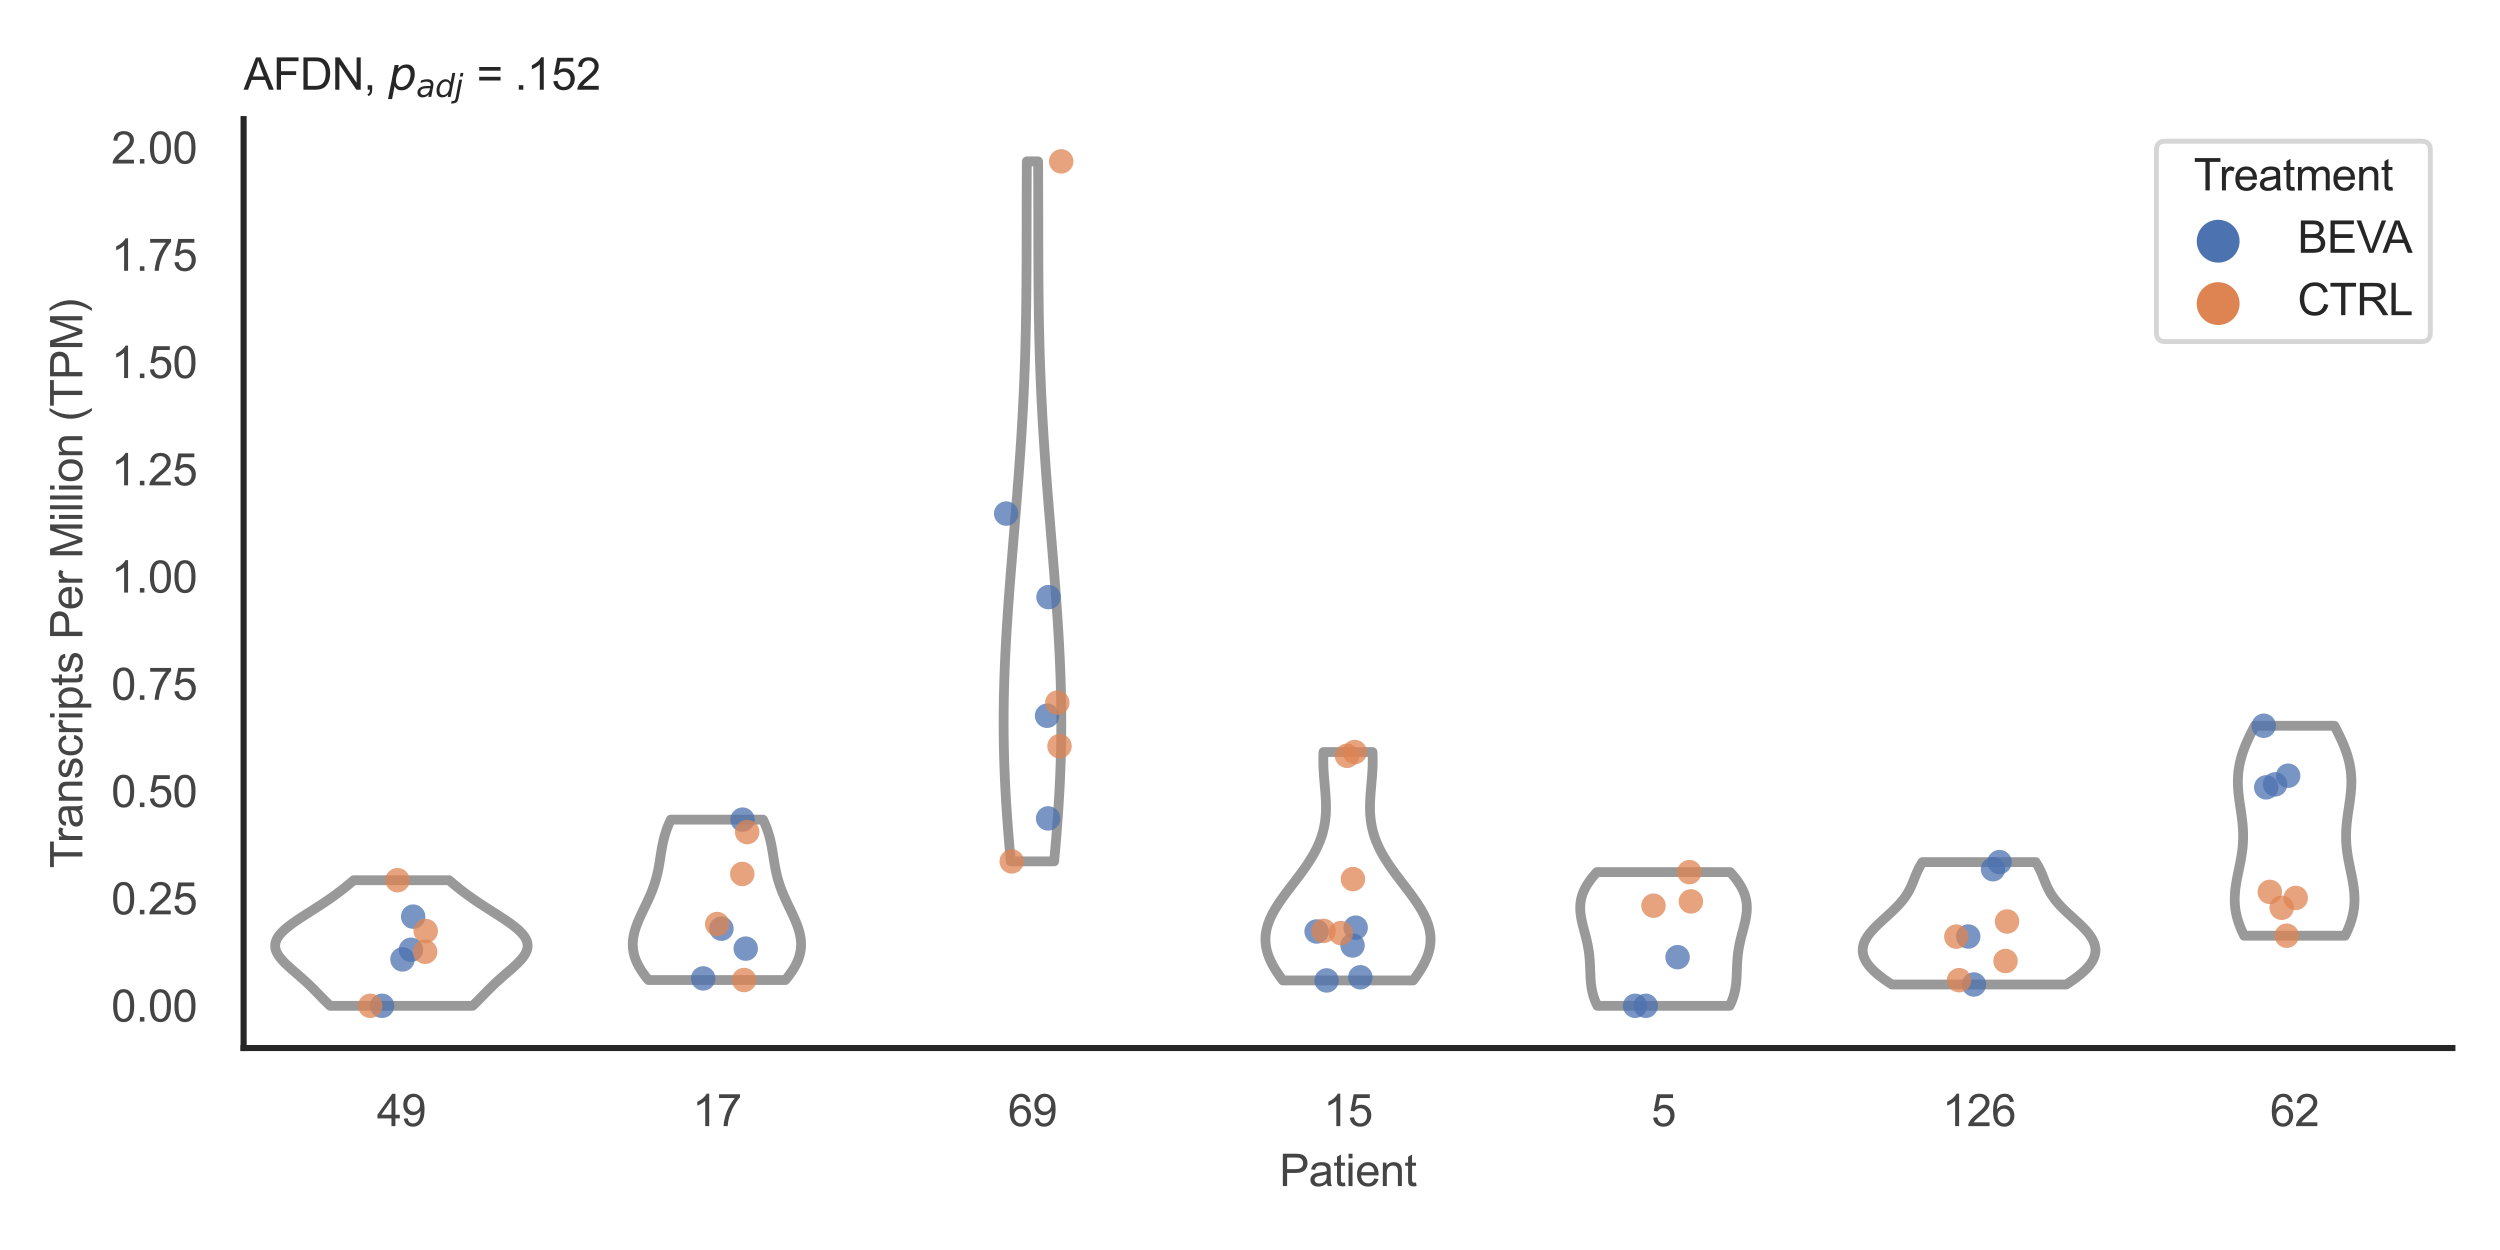 <?xml version="1.0" encoding="utf-8" standalone="no"?>
<!DOCTYPE svg PUBLIC "-//W3C//DTD SVG 1.1//EN"
  "http://www.w3.org/Graphics/SVG/1.1/DTD/svg11.dtd">
<svg xmlns:xlink="http://www.w3.org/1999/xlink" width="510.236pt" height="255.118pt" viewBox="0 0 510.236 255.118" xmlns="http://www.w3.org/2000/svg" version="1.1">
 <defs>
  <style type="text/css">*{stroke-linejoin: round; stroke-linecap: butt}</style>
 </defs>
 <g id="figure_1">
  <g id="patch_1">
   <path d="M 0 255.118 
L 510.236 255.118 
L 510.236 0 
L 0 0 
z
" style="fill: #ffffff"/>
  </g>
  <g id="axes_1">
   <g id="patch_2">
    <path d="M 49.72 213.898 
L 500.516 213.898 
L 500.516 24.32 
L 49.72 24.32 
z
" style="fill: #ffffff"/>
   </g>
   <g id="matplotlib.axis_1">
    <g id="xtick_1">
     <g id="text_1">
      <!-- 49 -->
      <g style="fill: #444444" transform="translate(76.915 229.84)scale(0.09 -0.09)">
       <defs>
        <path id="ArialMT-34" d="M 2069 0 
L 2069 1097 
L 81 1097 
L 81 1613 
L 2172 4581 
L 2631 4581 
L 2631 1613 
L 3250 1613 
L 3250 1097 
L 2631 1097 
L 2631 0 
L 2069 0 
z
M 2069 1613 
L 2069 3678 
L 634 1613 
L 2069 1613 
z
" transform="scale(0.016)"/>
        <path id="ArialMT-39" d="M 350 1059 
L 891 1109 
Q 959 728 1153 556 
Q 1347 384 1650 384 
Q 1909 384 2104 503 
Q 2300 622 2425 820 
Q 2550 1019 2634 1356 
Q 2719 1694 2719 2044 
Q 2719 2081 2716 2156 
Q 2547 1888 2255 1720 
Q 1963 1553 1622 1553 
Q 1053 1553 659 1965 
Q 266 2378 266 3053 
Q 266 3750 677 4175 
Q 1088 4600 1706 4600 
Q 2153 4600 2523 4359 
Q 2894 4119 3086 3673 
Q 3278 3228 3278 2384 
Q 3278 1506 3087 986 
Q 2897 466 2520 194 
Q 2144 -78 1638 -78 
Q 1100 -78 759 220 
Q 419 519 350 1059 
z
M 2653 3081 
Q 2653 3566 2395 3850 
Q 2138 4134 1775 4134 
Q 1400 4134 1122 3828 
Q 844 3522 844 3034 
Q 844 2597 1108 2323 
Q 1372 2050 1759 2050 
Q 2150 2050 2401 2323 
Q 2653 2597 2653 3081 
z
" transform="scale(0.016)"/>
       </defs>
       <use xlink:href="#ArialMT-34"/>
       <use xlink:href="#ArialMT-39" x="55.615"/>
      </g>
     </g>
    </g>
    <g id="xtick_2">
     <g id="text_2">
      <!-- 17 -->
      <g style="fill: #444444" transform="translate(141.314 229.84)scale(0.09 -0.09)">
       <defs>
        <path id="ArialMT-31" d="M 2384 0 
L 1822 0 
L 1822 3584 
Q 1619 3391 1289 3197 
Q 959 3003 697 2906 
L 697 3450 
Q 1169 3672 1522 3987 
Q 1875 4303 2022 4600 
L 2384 4600 
L 2384 0 
z
" transform="scale(0.016)"/>
        <path id="ArialMT-37" d="M 303 3981 
L 303 4522 
L 3269 4522 
L 3269 4084 
Q 2831 3619 2401 2847 
Q 1972 2075 1738 1259 
Q 1569 684 1522 0 
L 944 0 
Q 953 541 1156 1306 
Q 1359 2072 1739 2783 
Q 2119 3494 2547 3981 
L 303 3981 
z
" transform="scale(0.016)"/>
       </defs>
       <use xlink:href="#ArialMT-31"/>
       <use xlink:href="#ArialMT-37" x="55.615"/>
      </g>
     </g>
    </g>
    <g id="xtick_3">
     <g id="text_3">
      <!-- 69 -->
      <g style="fill: #444444" transform="translate(205.714 229.84)scale(0.09 -0.09)">
       <defs>
        <path id="ArialMT-36" d="M 3184 3459 
L 2625 3416 
Q 2550 3747 2413 3897 
Q 2184 4138 1850 4138 
Q 1581 4138 1378 3988 
Q 1113 3794 959 3422 
Q 806 3050 800 2363 
Q 1003 2672 1297 2822 
Q 1591 2972 1913 2972 
Q 2475 2972 2870 2558 
Q 3266 2144 3266 1488 
Q 3266 1056 3080 686 
Q 2894 316 2569 119 
Q 2244 -78 1831 -78 
Q 1128 -78 684 439 
Q 241 956 241 2144 
Q 241 3472 731 4075 
Q 1159 4600 1884 4600 
Q 2425 4600 2770 4297 
Q 3116 3994 3184 3459 
z
M 888 1484 
Q 888 1194 1011 928 
Q 1134 663 1356 523 
Q 1578 384 1822 384 
Q 2178 384 2434 671 
Q 2691 959 2691 1453 
Q 2691 1928 2437 2201 
Q 2184 2475 1800 2475 
Q 1419 2475 1153 2201 
Q 888 1928 888 1484 
z
" transform="scale(0.016)"/>
       </defs>
       <use xlink:href="#ArialMT-36"/>
       <use xlink:href="#ArialMT-39" x="55.615"/>
      </g>
     </g>
    </g>
    <g id="xtick_4">
     <g id="text_4">
      <!-- 15 -->
      <g style="fill: #444444" transform="translate(270.113 229.84)scale(0.09 -0.09)">
       <defs>
        <path id="ArialMT-35" d="M 266 1200 
L 856 1250 
Q 922 819 1161 601 
Q 1400 384 1738 384 
Q 2144 384 2425 690 
Q 2706 997 2706 1503 
Q 2706 1984 2436 2262 
Q 2166 2541 1728 2541 
Q 1456 2541 1237 2417 
Q 1019 2294 894 2097 
L 366 2166 
L 809 4519 
L 3088 4519 
L 3088 3981 
L 1259 3981 
L 1013 2750 
Q 1425 3038 1878 3038 
Q 2478 3038 2890 2622 
Q 3303 2206 3303 1553 
Q 3303 931 2941 478 
Q 2500 -78 1738 -78 
Q 1113 -78 717 272 
Q 322 622 266 1200 
z
" transform="scale(0.016)"/>
       </defs>
       <use xlink:href="#ArialMT-31"/>
       <use xlink:href="#ArialMT-35" x="55.615"/>
      </g>
     </g>
    </g>
    <g id="xtick_5">
     <g id="text_5">
      <!-- 5 -->
      <g style="fill: #444444" transform="translate(337.015 229.84)scale(0.09 -0.09)">
       <use xlink:href="#ArialMT-35"/>
      </g>
     </g>
    </g>
    <g id="xtick_6">
     <g id="text_6">
      <!-- 126 -->
      <g style="fill: #444444" transform="translate(396.41 229.84)scale(0.09 -0.09)">
       <defs>
        <path id="ArialMT-32" d="M 3222 541 
L 3222 0 
L 194 0 
Q 188 203 259 391 
Q 375 700 629 1000 
Q 884 1300 1366 1694 
Q 2113 2306 2375 2664 
Q 2638 3022 2638 3341 
Q 2638 3675 2398 3904 
Q 2159 4134 1775 4134 
Q 1369 4134 1125 3890 
Q 881 3647 878 3216 
L 300 3275 
Q 359 3922 746 4261 
Q 1134 4600 1788 4600 
Q 2447 4600 2831 4234 
Q 3216 3869 3216 3328 
Q 3216 3053 3103 2787 
Q 2991 2522 2730 2228 
Q 2469 1934 1863 1422 
Q 1356 997 1212 845 
Q 1069 694 975 541 
L 3222 541 
z
" transform="scale(0.016)"/>
       </defs>
       <use xlink:href="#ArialMT-31"/>
       <use xlink:href="#ArialMT-32" x="55.615"/>
       <use xlink:href="#ArialMT-36" x="111.23"/>
      </g>
     </g>
    </g>
    <g id="xtick_7">
     <g id="text_7">
      <!-- 62 -->
      <g style="fill: #444444" transform="translate(463.312 229.84)scale(0.09 -0.09)">
       <use xlink:href="#ArialMT-36"/>
       <use xlink:href="#ArialMT-32" x="55.615"/>
      </g>
     </g>
    </g>
    <g id="text_8">
     <!-- Patient -->
     <g style="fill: #444444" transform="translate(261.109 242.071)scale(0.09 -0.09)">
      <defs>
       <path id="ArialMT-50" d="M 494 0 
L 494 4581 
L 2222 4581 
Q 2678 4581 2919 4538 
Q 3256 4481 3484 4323 
Q 3713 4166 3852 3881 
Q 3991 3597 3991 3256 
Q 3991 2672 3619 2267 
Q 3247 1863 2275 1863 
L 1100 1863 
L 1100 0 
L 494 0 
z
M 1100 2403 
L 2284 2403 
Q 2872 2403 3119 2622 
Q 3366 2841 3366 3238 
Q 3366 3525 3220 3729 
Q 3075 3934 2838 4000 
Q 2684 4041 2272 4041 
L 1100 4041 
L 1100 2403 
z
" transform="scale(0.016)"/>
       <path id="ArialMT-61" d="M 2588 409 
Q 2275 144 1986 34 
Q 1697 -75 1366 -75 
Q 819 -75 525 192 
Q 231 459 231 875 
Q 231 1119 342 1320 
Q 453 1522 633 1644 
Q 813 1766 1038 1828 
Q 1203 1872 1538 1913 
Q 2219 1994 2541 2106 
Q 2544 2222 2544 2253 
Q 2544 2597 2384 2738 
Q 2169 2928 1744 2928 
Q 1347 2928 1158 2789 
Q 969 2650 878 2297 
L 328 2372 
Q 403 2725 575 2942 
Q 747 3159 1072 3276 
Q 1397 3394 1825 3394 
Q 2250 3394 2515 3294 
Q 2781 3194 2906 3042 
Q 3031 2891 3081 2659 
Q 3109 2516 3109 2141 
L 3109 1391 
Q 3109 606 3145 398 
Q 3181 191 3288 0 
L 2700 0 
Q 2613 175 2588 409 
z
M 2541 1666 
Q 2234 1541 1622 1453 
Q 1275 1403 1131 1340 
Q 988 1278 909 1158 
Q 831 1038 831 891 
Q 831 666 1001 516 
Q 1172 366 1500 366 
Q 1825 366 2078 508 
Q 2331 650 2450 897 
Q 2541 1088 2541 1459 
L 2541 1666 
z
" transform="scale(0.016)"/>
       <path id="ArialMT-74" d="M 1650 503 
L 1731 6 
Q 1494 -44 1306 -44 
Q 1000 -44 831 53 
Q 663 150 594 308 
Q 525 466 525 972 
L 525 2881 
L 113 2881 
L 113 3319 
L 525 3319 
L 525 4141 
L 1084 4478 
L 1084 3319 
L 1650 3319 
L 1650 2881 
L 1084 2881 
L 1084 941 
Q 1084 700 1114 631 
Q 1144 563 1211 522 
Q 1278 481 1403 481 
Q 1497 481 1650 503 
z
" transform="scale(0.016)"/>
       <path id="ArialMT-69" d="M 425 3934 
L 425 4581 
L 988 4581 
L 988 3934 
L 425 3934 
z
M 425 0 
L 425 3319 
L 988 3319 
L 988 0 
L 425 0 
z
" transform="scale(0.016)"/>
       <path id="ArialMT-65" d="M 2694 1069 
L 3275 997 
Q 3138 488 2766 206 
Q 2394 -75 1816 -75 
Q 1088 -75 661 373 
Q 234 822 234 1631 
Q 234 2469 665 2931 
Q 1097 3394 1784 3394 
Q 2450 3394 2872 2941 
Q 3294 2488 3294 1666 
Q 3294 1616 3291 1516 
L 816 1516 
Q 847 969 1125 678 
Q 1403 388 1819 388 
Q 2128 388 2347 550 
Q 2566 713 2694 1069 
z
M 847 1978 
L 2700 1978 
Q 2663 2397 2488 2606 
Q 2219 2931 1791 2931 
Q 1403 2931 1139 2672 
Q 875 2413 847 1978 
z
" transform="scale(0.016)"/>
       <path id="ArialMT-6e" d="M 422 0 
L 422 3319 
L 928 3319 
L 928 2847 
Q 1294 3394 1984 3394 
Q 2284 3394 2536 3286 
Q 2788 3178 2913 3003 
Q 3038 2828 3088 2588 
Q 3119 2431 3119 2041 
L 3119 0 
L 2556 0 
L 2556 2019 
Q 2556 2363 2490 2533 
Q 2425 2703 2258 2804 
Q 2091 2906 1866 2906 
Q 1506 2906 1245 2678 
Q 984 2450 984 1813 
L 984 0 
L 422 0 
z
" transform="scale(0.016)"/>
      </defs>
      <use xlink:href="#ArialMT-50"/>
      <use xlink:href="#ArialMT-61" x="66.699"/>
      <use xlink:href="#ArialMT-74" x="122.314"/>
      <use xlink:href="#ArialMT-69" x="150.098"/>
      <use xlink:href="#ArialMT-65" x="172.314"/>
      <use xlink:href="#ArialMT-6e" x="227.93"/>
      <use xlink:href="#ArialMT-74" x="283.545"/>
     </g>
    </g>
   </g>
   <g id="matplotlib.axis_2">
    <g id="ytick_1">
     <g id="text_9">
      <!-- 0.00 -->
      <g style="fill: #444444" transform="translate(22.705 208.502)scale(0.09 -0.09)">
       <defs>
        <path id="ArialMT-30" d="M 266 2259 
Q 266 3072 433 3567 
Q 600 4063 929 4331 
Q 1259 4600 1759 4600 
Q 2128 4600 2406 4451 
Q 2684 4303 2865 4023 
Q 3047 3744 3150 3342 
Q 3253 2941 3253 2259 
Q 3253 1453 3087 958 
Q 2922 463 2592 192 
Q 2263 -78 1759 -78 
Q 1097 -78 719 397 
Q 266 969 266 2259 
z
M 844 2259 
Q 844 1131 1108 757 
Q 1372 384 1759 384 
Q 2147 384 2411 759 
Q 2675 1134 2675 2259 
Q 2675 3391 2411 3762 
Q 2147 4134 1753 4134 
Q 1366 4134 1134 3806 
Q 844 3388 844 2259 
z
" transform="scale(0.016)"/>
        <path id="ArialMT-2e" d="M 581 0 
L 581 641 
L 1222 641 
L 1222 0 
L 581 0 
z
" transform="scale(0.016)"/>
       </defs>
       <use xlink:href="#ArialMT-30"/>
       <use xlink:href="#ArialMT-2e" x="55.615"/>
       <use xlink:href="#ArialMT-30" x="83.398"/>
       <use xlink:href="#ArialMT-30" x="139.014"/>
      </g>
     </g>
    </g>
    <g id="ytick_2">
     <g id="text_10">
      <!-- 0.25 -->
      <g style="fill: #444444" transform="translate(22.705 186.612)scale(0.09 -0.09)">
       <use xlink:href="#ArialMT-30"/>
       <use xlink:href="#ArialMT-2e" x="55.615"/>
       <use xlink:href="#ArialMT-32" x="83.398"/>
       <use xlink:href="#ArialMT-35" x="139.014"/>
      </g>
     </g>
    </g>
    <g id="ytick_3">
     <g id="text_11">
      <!-- 0.50 -->
      <g style="fill: #444444" transform="translate(22.705 164.722)scale(0.09 -0.09)">
       <use xlink:href="#ArialMT-30"/>
       <use xlink:href="#ArialMT-2e" x="55.615"/>
       <use xlink:href="#ArialMT-35" x="83.398"/>
       <use xlink:href="#ArialMT-30" x="139.014"/>
      </g>
     </g>
    </g>
    <g id="ytick_4">
     <g id="text_12">
      <!-- 0.75 -->
      <g style="fill: #444444" transform="translate(22.705 142.832)scale(0.09 -0.09)">
       <use xlink:href="#ArialMT-30"/>
       <use xlink:href="#ArialMT-2e" x="55.615"/>
       <use xlink:href="#ArialMT-37" x="83.398"/>
       <use xlink:href="#ArialMT-35" x="139.014"/>
      </g>
     </g>
    </g>
    <g id="ytick_5">
     <g id="text_13">
      <!-- 1.00 -->
      <g style="fill: #444444" transform="translate(22.705 120.942)scale(0.09 -0.09)">
       <use xlink:href="#ArialMT-31"/>
       <use xlink:href="#ArialMT-2e" x="55.615"/>
       <use xlink:href="#ArialMT-30" x="83.398"/>
       <use xlink:href="#ArialMT-30" x="139.014"/>
      </g>
     </g>
    </g>
    <g id="ytick_6">
     <g id="text_14">
      <!-- 1.25 -->
      <g style="fill: #444444" transform="translate(22.705 99.052)scale(0.09 -0.09)">
       <use xlink:href="#ArialMT-31"/>
       <use xlink:href="#ArialMT-2e" x="55.615"/>
       <use xlink:href="#ArialMT-32" x="83.398"/>
       <use xlink:href="#ArialMT-35" x="139.014"/>
      </g>
     </g>
    </g>
    <g id="ytick_7">
     <g id="text_15">
      <!-- 1.50 -->
      <g style="fill: #444444" transform="translate(22.705 77.162)scale(0.09 -0.09)">
       <use xlink:href="#ArialMT-31"/>
       <use xlink:href="#ArialMT-2e" x="55.615"/>
       <use xlink:href="#ArialMT-35" x="83.398"/>
       <use xlink:href="#ArialMT-30" x="139.014"/>
      </g>
     </g>
    </g>
    <g id="ytick_8">
     <g id="text_16">
      <!-- 1.75 -->
      <g style="fill: #444444" transform="translate(22.705 55.271)scale(0.09 -0.09)">
       <use xlink:href="#ArialMT-31"/>
       <use xlink:href="#ArialMT-2e" x="55.615"/>
       <use xlink:href="#ArialMT-37" x="83.398"/>
       <use xlink:href="#ArialMT-35" x="139.014"/>
      </g>
     </g>
    </g>
    <g id="ytick_9">
     <g id="text_17">
      <!-- 2.00 -->
      <g style="fill: #444444" transform="translate(22.705 33.381)scale(0.09 -0.09)">
       <use xlink:href="#ArialMT-32"/>
       <use xlink:href="#ArialMT-2e" x="55.615"/>
       <use xlink:href="#ArialMT-30" x="83.398"/>
       <use xlink:href="#ArialMT-30" x="139.014"/>
      </g>
     </g>
    </g>
    <g id="text_18">
     <!-- Transcripts Per Million (TPM) -->
     <g style="fill: #444444" transform="translate(16.811 177.194)rotate(-90)scale(0.09 -0.09)">
      <defs>
       <path id="ArialMT-54" d="M 1659 0 
L 1659 4041 
L 150 4041 
L 150 4581 
L 3781 4581 
L 3781 4041 
L 2266 4041 
L 2266 0 
L 1659 0 
z
" transform="scale(0.016)"/>
       <path id="ArialMT-72" d="M 416 0 
L 416 3319 
L 922 3319 
L 922 2816 
Q 1116 3169 1280 3281 
Q 1444 3394 1641 3394 
Q 1925 3394 2219 3213 
L 2025 2691 
Q 1819 2813 1613 2813 
Q 1428 2813 1281 2702 
Q 1134 2591 1072 2394 
Q 978 2094 978 1738 
L 978 0 
L 416 0 
z
" transform="scale(0.016)"/>
       <path id="ArialMT-73" d="M 197 991 
L 753 1078 
Q 800 744 1014 566 
Q 1228 388 1613 388 
Q 2000 388 2187 545 
Q 2375 703 2375 916 
Q 2375 1106 2209 1216 
Q 2094 1291 1634 1406 
Q 1016 1563 777 1677 
Q 538 1791 414 1992 
Q 291 2194 291 2438 
Q 291 2659 392 2848 
Q 494 3038 669 3163 
Q 800 3259 1026 3326 
Q 1253 3394 1513 3394 
Q 1903 3394 2198 3281 
Q 2494 3169 2634 2976 
Q 2775 2784 2828 2463 
L 2278 2388 
Q 2241 2644 2061 2787 
Q 1881 2931 1553 2931 
Q 1166 2931 1000 2803 
Q 834 2675 834 2503 
Q 834 2394 903 2306 
Q 972 2216 1119 2156 
Q 1203 2125 1616 2013 
Q 2213 1853 2448 1751 
Q 2684 1650 2818 1456 
Q 2953 1263 2953 975 
Q 2953 694 2789 445 
Q 2625 197 2315 61 
Q 2006 -75 1616 -75 
Q 969 -75 630 194 
Q 291 463 197 991 
z
" transform="scale(0.016)"/>
       <path id="ArialMT-63" d="M 2588 1216 
L 3141 1144 
Q 3050 572 2676 248 
Q 2303 -75 1759 -75 
Q 1078 -75 664 370 
Q 250 816 250 1647 
Q 250 2184 428 2587 
Q 606 2991 970 3192 
Q 1334 3394 1763 3394 
Q 2303 3394 2647 3120 
Q 2991 2847 3088 2344 
L 2541 2259 
Q 2463 2594 2264 2762 
Q 2066 2931 1784 2931 
Q 1359 2931 1093 2626 
Q 828 2322 828 1663 
Q 828 994 1084 691 
Q 1341 388 1753 388 
Q 2084 388 2306 591 
Q 2528 794 2588 1216 
z
" transform="scale(0.016)"/>
       <path id="ArialMT-70" d="M 422 -1272 
L 422 3319 
L 934 3319 
L 934 2888 
Q 1116 3141 1344 3267 
Q 1572 3394 1897 3394 
Q 2322 3394 2647 3175 
Q 2972 2956 3137 2557 
Q 3303 2159 3303 1684 
Q 3303 1175 3120 767 
Q 2938 359 2589 142 
Q 2241 -75 1856 -75 
Q 1575 -75 1351 44 
Q 1128 163 984 344 
L 984 -1272 
L 422 -1272 
z
M 931 1641 
Q 931 1000 1190 694 
Q 1450 388 1819 388 
Q 2194 388 2461 705 
Q 2728 1022 2728 1688 
Q 2728 2322 2467 2637 
Q 2206 2953 1844 2953 
Q 1484 2953 1207 2617 
Q 931 2281 931 1641 
z
" transform="scale(0.016)"/>
       <path id="ArialMT-20" transform="scale(0.016)"/>
       <path id="ArialMT-4d" d="M 475 0 
L 475 4581 
L 1388 4581 
L 2472 1338 
Q 2622 884 2691 659 
Q 2769 909 2934 1394 
L 4031 4581 
L 4847 4581 
L 4847 0 
L 4263 0 
L 4263 3834 
L 2931 0 
L 2384 0 
L 1059 3900 
L 1059 0 
L 475 0 
z
" transform="scale(0.016)"/>
       <path id="ArialMT-6c" d="M 409 0 
L 409 4581 
L 972 4581 
L 972 0 
L 409 0 
z
" transform="scale(0.016)"/>
       <path id="ArialMT-6f" d="M 213 1659 
Q 213 2581 725 3025 
Q 1153 3394 1769 3394 
Q 2453 3394 2887 2945 
Q 3322 2497 3322 1706 
Q 3322 1066 3130 698 
Q 2938 331 2570 128 
Q 2203 -75 1769 -75 
Q 1072 -75 642 372 
Q 213 819 213 1659 
z
M 791 1659 
Q 791 1022 1069 705 
Q 1347 388 1769 388 
Q 2188 388 2466 706 
Q 2744 1025 2744 1678 
Q 2744 2294 2464 2611 
Q 2184 2928 1769 2928 
Q 1347 2928 1069 2612 
Q 791 2297 791 1659 
z
" transform="scale(0.016)"/>
       <path id="ArialMT-28" d="M 1497 -1347 
Q 1031 -759 709 28 
Q 388 816 388 1659 
Q 388 2403 628 3084 
Q 909 3875 1497 4659 
L 1900 4659 
Q 1522 4009 1400 3731 
Q 1209 3300 1100 2831 
Q 966 2247 966 1656 
Q 966 153 1900 -1347 
L 1497 -1347 
z
" transform="scale(0.016)"/>
       <path id="ArialMT-29" d="M 791 -1347 
L 388 -1347 
Q 1322 153 1322 1656 
Q 1322 2244 1188 2822 
Q 1081 3291 891 3722 
Q 769 4003 388 4659 
L 791 4659 
Q 1378 3875 1659 3084 
Q 1900 2403 1900 1659 
Q 1900 816 1576 28 
Q 1253 -759 791 -1347 
z
" transform="scale(0.016)"/>
      </defs>
      <use xlink:href="#ArialMT-54"/>
      <use xlink:href="#ArialMT-72" x="57.334"/>
      <use xlink:href="#ArialMT-61" x="90.635"/>
      <use xlink:href="#ArialMT-6e" x="146.25"/>
      <use xlink:href="#ArialMT-73" x="201.865"/>
      <use xlink:href="#ArialMT-63" x="251.865"/>
      <use xlink:href="#ArialMT-72" x="301.865"/>
      <use xlink:href="#ArialMT-69" x="335.166"/>
      <use xlink:href="#ArialMT-70" x="357.383"/>
      <use xlink:href="#ArialMT-74" x="412.998"/>
      <use xlink:href="#ArialMT-73" x="440.781"/>
      <use xlink:href="#ArialMT-20" x="490.781"/>
      <use xlink:href="#ArialMT-50" x="518.564"/>
      <use xlink:href="#ArialMT-65" x="585.264"/>
      <use xlink:href="#ArialMT-72" x="640.879"/>
      <use xlink:href="#ArialMT-20" x="674.18"/>
      <use xlink:href="#ArialMT-4d" x="701.963"/>
      <use xlink:href="#ArialMT-69" x="785.264"/>
      <use xlink:href="#ArialMT-6c" x="807.48"/>
      <use xlink:href="#ArialMT-6c" x="829.697"/>
      <use xlink:href="#ArialMT-69" x="851.914"/>
      <use xlink:href="#ArialMT-6f" x="874.131"/>
      <use xlink:href="#ArialMT-6e" x="929.746"/>
      <use xlink:href="#ArialMT-20" x="985.361"/>
      <use xlink:href="#ArialMT-28" x="1013.145"/>
      <use xlink:href="#ArialMT-54" x="1046.445"/>
      <use xlink:href="#ArialMT-50" x="1107.529"/>
      <use xlink:href="#ArialMT-4d" x="1174.229"/>
      <use xlink:href="#ArialMT-29" x="1257.529"/>
     </g>
    </g>
   </g>
   <g id="PolyCollection_1">
    <defs>
     <path id="mffe95e5864" d="M 96.449 -49.837 
L 67.39 -49.837 
L 67.115 -50.096 
L 66.845 -50.355 
L 66.58 -50.614 
L 66.319 -50.873 
L 66.062 -51.132 
L 65.807 -51.391 
L 65.553 -51.65 
L 65.301 -51.909 
L 65.05 -52.168 
L 64.798 -52.427 
L 64.545 -52.686 
L 64.29 -52.945 
L 64.033 -53.203 
L 63.773 -53.462 
L 63.51 -53.721 
L 63.242 -53.98 
L 62.971 -54.239 
L 62.696 -54.498 
L 62.416 -54.757 
L 62.132 -55.016 
L 61.845 -55.275 
L 61.554 -55.534 
L 61.259 -55.793 
L 60.963 -56.052 
L 60.664 -56.311 
L 60.365 -56.57 
L 60.066 -56.829 
L 59.769 -57.088 
L 59.473 -57.347 
L 59.182 -57.606 
L 58.896 -57.865 
L 58.616 -58.123 
L 58.344 -58.382 
L 58.082 -58.641 
L 57.831 -58.9 
L 57.592 -59.159 
L 57.367 -59.418 
L 57.158 -59.677 
L 56.965 -59.936 
L 56.79 -60.195 
L 56.634 -60.454 
L 56.499 -60.713 
L 56.385 -60.972 
L 56.294 -61.231 
L 56.225 -61.49 
L 56.18 -61.749 
L 56.16 -62.008 
L 56.164 -62.267 
L 56.193 -62.526 
L 56.247 -62.785 
L 56.326 -63.043 
L 56.429 -63.302 
L 56.557 -63.561 
L 56.709 -63.82 
L 56.884 -64.079 
L 57.081 -64.338 
L 57.301 -64.597 
L 57.541 -64.856 
L 57.801 -65.115 
L 58.079 -65.374 
L 58.375 -65.633 
L 58.687 -65.892 
L 59.015 -66.151 
L 59.356 -66.41 
L 59.709 -66.669 
L 60.073 -66.928 
L 60.447 -67.187 
L 60.83 -67.446 
L 61.219 -67.705 
L 61.614 -67.963 
L 62.014 -68.222 
L 62.417 -68.481 
L 62.823 -68.74 
L 63.229 -68.999 
L 63.636 -69.258 
L 64.042 -69.517 
L 64.447 -69.776 
L 64.849 -70.035 
L 65.248 -70.294 
L 65.644 -70.553 
L 66.035 -70.812 
L 66.422 -71.071 
L 66.804 -71.33 
L 67.181 -71.589 
L 67.552 -71.848 
L 67.918 -72.107 
L 68.279 -72.366 
L 68.633 -72.625 
L 68.982 -72.883 
L 69.326 -73.142 
L 69.664 -73.401 
L 69.996 -73.66 
L 70.324 -73.919 
L 70.647 -74.178 
L 70.965 -74.437 
L 71.278 -74.696 
L 71.588 -74.955 
L 71.893 -75.214 
L 72.194 -75.473 
L 91.645 -75.473 
L 91.645 -75.473 
L 91.947 -75.214 
L 92.252 -74.955 
L 92.561 -74.696 
L 92.875 -74.437 
L 93.193 -74.178 
L 93.515 -73.919 
L 93.843 -73.66 
L 94.176 -73.401 
L 94.514 -73.142 
L 94.857 -72.883 
L 95.206 -72.625 
L 95.561 -72.366 
L 95.921 -72.107 
L 96.287 -71.848 
L 96.658 -71.589 
L 97.035 -71.33 
L 97.417 -71.071 
L 97.804 -70.812 
L 98.196 -70.553 
L 98.591 -70.294 
L 98.991 -70.035 
L 99.393 -69.776 
L 99.797 -69.517 
L 100.203 -69.258 
L 100.61 -68.999 
L 101.017 -68.74 
L 101.422 -68.481 
L 101.825 -68.222 
L 102.225 -67.963 
L 102.62 -67.705 
L 103.01 -67.446 
L 103.392 -67.187 
L 103.766 -66.928 
L 104.131 -66.669 
L 104.484 -66.41 
L 104.825 -66.151 
L 105.152 -65.892 
L 105.464 -65.633 
L 105.76 -65.374 
L 106.039 -65.115 
L 106.299 -64.856 
L 106.539 -64.597 
L 106.758 -64.338 
L 106.956 -64.079 
L 107.131 -63.82 
L 107.282 -63.561 
L 107.41 -63.302 
L 107.514 -63.043 
L 107.592 -62.785 
L 107.646 -62.526 
L 107.675 -62.267 
L 107.68 -62.008 
L 107.659 -61.749 
L 107.614 -61.49 
L 107.546 -61.231 
L 107.454 -60.972 
L 107.34 -60.713 
L 107.205 -60.454 
L 107.05 -60.195 
L 106.875 -59.936 
L 106.682 -59.677 
L 106.472 -59.418 
L 106.247 -59.159 
L 106.008 -58.9 
L 105.757 -58.641 
L 105.495 -58.382 
L 105.223 -58.123 
L 104.944 -57.865 
L 104.657 -57.606 
L 104.366 -57.347 
L 104.071 -57.088 
L 103.773 -56.829 
L 103.474 -56.57 
L 103.175 -56.311 
L 102.877 -56.052 
L 102.58 -55.793 
L 102.286 -55.534 
L 101.995 -55.275 
L 101.707 -55.016 
L 101.423 -54.757 
L 101.144 -54.498 
L 100.868 -54.239 
L 100.597 -53.98 
L 100.33 -53.721 
L 100.066 -53.462 
L 99.806 -53.203 
L 99.549 -52.945 
L 99.295 -52.686 
L 99.042 -52.427 
L 98.79 -52.168 
L 98.538 -51.909 
L 98.286 -51.65 
L 98.033 -51.391 
L 97.778 -51.132 
L 97.52 -50.873 
L 97.259 -50.614 
L 96.994 -50.355 
L 96.724 -50.096 
L 96.449 -49.837 
z
" style="stroke: #999999; stroke-width: 2"/>
    </defs>
    <g clip-path="url(#p3e2ebaa460)">
     <use xlink:href="#mffe95e5864" x="0" y="255.118" style="fill: #ffffff; stroke: #999999; stroke-width: 2"/>
    </g>
   </g>
   <g id="PolyCollection_2">
    <defs>
     <path id="m1797983f5b" d="M 160.296 -55.101 
L 132.343 -55.101 
L 132.071 -55.431 
L 131.81 -55.762 
L 131.558 -56.093 
L 131.316 -56.423 
L 131.086 -56.754 
L 130.867 -57.085 
L 130.66 -57.415 
L 130.466 -57.746 
L 130.284 -58.076 
L 130.114 -58.407 
L 129.958 -58.738 
L 129.816 -59.068 
L 129.687 -59.399 
L 129.572 -59.73 
L 129.47 -60.06 
L 129.383 -60.391 
L 129.309 -60.722 
L 129.249 -61.052 
L 129.203 -61.383 
L 129.17 -61.714 
L 129.151 -62.044 
L 129.145 -62.375 
L 129.152 -62.706 
L 129.171 -63.036 
L 129.202 -63.367 
L 129.246 -63.697 
L 129.301 -64.028 
L 129.366 -64.359 
L 129.442 -64.689 
L 129.528 -65.02 
L 129.624 -65.351 
L 129.728 -65.681 
L 129.84 -66.012 
L 129.96 -66.343 
L 130.087 -66.673 
L 130.219 -67.004 
L 130.358 -67.335 
L 130.501 -67.665 
L 130.649 -67.996 
L 130.8 -68.327 
L 130.954 -68.657 
L 131.11 -68.988 
L 131.268 -69.319 
L 131.426 -69.649 
L 131.585 -69.98 
L 131.743 -70.31 
L 131.901 -70.641 
L 132.057 -70.972 
L 132.21 -71.302 
L 132.362 -71.633 
L 132.51 -71.964 
L 132.655 -72.294 
L 132.796 -72.625 
L 132.933 -72.956 
L 133.065 -73.286 
L 133.193 -73.617 
L 133.315 -73.948 
L 133.433 -74.278 
L 133.546 -74.609 
L 133.653 -74.94 
L 133.755 -75.27 
L 133.852 -75.601 
L 133.944 -75.932 
L 134.031 -76.262 
L 134.113 -76.593 
L 134.191 -76.923 
L 134.264 -77.254 
L 134.333 -77.585 
L 134.399 -77.915 
L 134.461 -78.246 
L 134.52 -78.577 
L 134.577 -78.907 
L 134.632 -79.238 
L 134.686 -79.569 
L 134.738 -79.899 
L 134.79 -80.23 
L 134.842 -80.561 
L 134.894 -80.891 
L 134.948 -81.222 
L 135.003 -81.553 
L 135.06 -81.883 
L 135.12 -82.214 
L 135.183 -82.545 
L 135.25 -82.875 
L 135.32 -83.206 
L 135.395 -83.536 
L 135.475 -83.867 
L 135.56 -84.198 
L 135.651 -84.528 
L 135.747 -84.859 
L 135.849 -85.19 
L 135.958 -85.52 
L 136.074 -85.851 
L 136.195 -86.182 
L 136.324 -86.512 
L 136.459 -86.843 
L 136.601 -87.174 
L 136.75 -87.504 
L 136.905 -87.835 
L 155.733 -87.835 
L 155.733 -87.835 
L 155.888 -87.504 
L 156.037 -87.174 
L 156.179 -86.843 
L 156.314 -86.512 
L 156.443 -86.182 
L 156.565 -85.851 
L 156.68 -85.52 
L 156.789 -85.19 
L 156.891 -84.859 
L 156.988 -84.528 
L 157.078 -84.198 
L 157.163 -83.867 
L 157.243 -83.536 
L 157.318 -83.206 
L 157.389 -82.875 
L 157.455 -82.545 
L 157.518 -82.214 
L 157.578 -81.883 
L 157.635 -81.553 
L 157.69 -81.222 
L 157.744 -80.891 
L 157.796 -80.561 
L 157.848 -80.23 
L 157.9 -79.899 
L 157.953 -79.569 
L 158.006 -79.238 
L 158.061 -78.907 
L 158.118 -78.577 
L 158.178 -78.246 
L 158.24 -77.915 
L 158.305 -77.585 
L 158.375 -77.254 
L 158.448 -76.923 
L 158.525 -76.593 
L 158.607 -76.262 
L 158.694 -75.932 
L 158.786 -75.601 
L 158.883 -75.27 
L 158.985 -74.94 
L 159.093 -74.609 
L 159.205 -74.278 
L 159.323 -73.948 
L 159.446 -73.617 
L 159.573 -73.286 
L 159.706 -72.956 
L 159.843 -72.625 
L 159.984 -72.294 
L 160.129 -71.964 
L 160.277 -71.633 
L 160.428 -71.302 
L 160.582 -70.972 
L 160.738 -70.641 
L 160.895 -70.31 
L 161.053 -69.98 
L 161.212 -69.649 
L 161.371 -69.319 
L 161.528 -68.988 
L 161.684 -68.657 
L 161.838 -68.327 
L 161.99 -67.996 
L 162.137 -67.665 
L 162.28 -67.335 
L 162.419 -67.004 
L 162.552 -66.673 
L 162.679 -66.343 
L 162.798 -66.012 
L 162.911 -65.681 
L 163.015 -65.351 
L 163.11 -65.02 
L 163.196 -64.689 
L 163.272 -64.359 
L 163.338 -64.028 
L 163.393 -63.697 
L 163.436 -63.367 
L 163.467 -63.036 
L 163.487 -62.706 
L 163.494 -62.375 
L 163.487 -62.044 
L 163.468 -61.714 
L 163.435 -61.383 
L 163.389 -61.052 
L 163.329 -60.722 
L 163.256 -60.391 
L 163.168 -60.06 
L 163.067 -59.73 
L 162.951 -59.399 
L 162.822 -59.068 
L 162.68 -58.738 
L 162.524 -58.407 
L 162.355 -58.076 
L 162.173 -57.746 
L 161.978 -57.415 
L 161.771 -57.085 
L 161.552 -56.754 
L 161.322 -56.423 
L 161.081 -56.093 
L 160.829 -55.762 
L 160.567 -55.431 
L 160.296 -55.101 
z
" style="stroke: #999999; stroke-width: 2"/>
    </defs>
    <g clip-path="url(#p3e2ebaa460)">
     <use xlink:href="#m1797983f5b" x="0" y="255.118" style="fill: #ffffff; stroke: #999999; stroke-width: 2"/>
    </g>
   </g>
   <g id="PolyCollection_3">
    <defs>
     <path id="m7c031dca06" d="M 215.146 -79.313 
L 206.292 -79.313 
L 206.161 -80.756 
L 206.035 -82.199 
L 205.912 -83.642 
L 205.795 -85.085 
L 205.682 -86.528 
L 205.575 -87.971 
L 205.475 -89.415 
L 205.38 -90.858 
L 205.292 -92.301 
L 205.212 -93.744 
L 205.138 -95.187 
L 205.072 -96.63 
L 205.014 -98.073 
L 204.964 -99.516 
L 204.922 -100.959 
L 204.888 -102.403 
L 204.862 -103.846 
L 204.844 -105.289 
L 204.835 -106.732 
L 204.833 -108.175 
L 204.84 -109.618 
L 204.855 -111.061 
L 204.877 -112.504 
L 204.907 -113.947 
L 204.945 -115.391 
L 204.99 -116.834 
L 205.042 -118.277 
L 205.1 -119.72 
L 205.165 -121.163 
L 205.236 -122.606 
L 205.312 -124.049 
L 205.394 -125.492 
L 205.481 -126.935 
L 205.573 -128.379 
L 205.669 -129.822 
L 205.769 -131.265 
L 205.872 -132.708 
L 205.979 -134.151 
L 206.089 -135.594 
L 206.201 -137.037 
L 206.315 -138.48 
L 206.431 -139.923 
L 206.549 -141.367 
L 206.667 -142.81 
L 206.786 -144.253 
L 206.905 -145.696 
L 207.025 -147.139 
L 207.144 -148.582 
L 207.262 -150.025 
L 207.379 -151.468 
L 207.495 -152.911 
L 207.61 -154.355 
L 207.723 -155.798 
L 207.833 -157.241 
L 207.941 -158.684 
L 208.047 -160.127 
L 208.15 -161.57 
L 208.249 -163.013 
L 208.346 -164.456 
L 208.438 -165.9 
L 208.528 -167.343 
L 208.613 -168.786 
L 208.695 -170.229 
L 208.773 -171.672 
L 208.846 -173.115 
L 208.916 -174.558 
L 208.981 -176.001 
L 209.042 -177.444 
L 209.099 -178.888 
L 209.151 -180.331 
L 209.2 -181.774 
L 209.244 -183.217 
L 209.284 -184.66 
L 209.321 -186.103 
L 209.353 -187.546 
L 209.382 -188.989 
L 209.408 -190.432 
L 209.43 -191.876 
L 209.45 -193.319 
L 209.466 -194.762 
L 209.48 -196.205 
L 209.491 -197.648 
L 209.5 -199.091 
L 209.508 -200.534 
L 209.514 -201.977 
L 209.518 -203.42 
L 209.522 -204.864 
L 209.524 -206.307 
L 209.527 -207.75 
L 209.529 -209.193 
L 209.53 -210.636 
L 209.532 -212.079 
L 209.535 -213.522 
L 209.538 -214.965 
L 209.542 -216.408 
L 209.547 -217.852 
L 209.553 -219.295 
L 209.56 -220.738 
L 209.569 -222.181 
L 211.868 -222.181 
L 211.868 -222.181 
L 211.877 -220.738 
L 211.884 -219.295 
L 211.891 -217.852 
L 211.895 -216.408 
L 211.899 -214.965 
L 211.902 -213.522 
L 211.905 -212.079 
L 211.907 -210.636 
L 211.909 -209.193 
L 211.911 -207.75 
L 211.913 -206.307 
L 211.916 -204.864 
L 211.919 -203.42 
L 211.924 -201.977 
L 211.929 -200.534 
L 211.937 -199.091 
L 211.946 -197.648 
L 211.958 -196.205 
L 211.971 -194.762 
L 211.988 -193.319 
L 212.007 -191.876 
L 212.029 -190.432 
L 212.055 -188.989 
L 212.084 -187.546 
L 212.116 -186.103 
L 212.153 -184.66 
L 212.193 -183.217 
L 212.238 -181.774 
L 212.286 -180.331 
L 212.339 -178.888 
L 212.395 -177.444 
L 212.456 -176.001 
L 212.522 -174.558 
L 212.591 -173.115 
L 212.665 -171.672 
L 212.742 -170.229 
L 212.824 -168.786 
L 212.91 -167.343 
L 212.999 -165.9 
L 213.092 -164.456 
L 213.188 -163.013 
L 213.288 -161.57 
L 213.39 -160.127 
L 213.496 -158.684 
L 213.604 -157.241 
L 213.715 -155.798 
L 213.827 -154.355 
L 213.942 -152.911 
L 214.058 -151.468 
L 214.175 -150.025 
L 214.294 -148.582 
L 214.413 -147.139 
L 214.532 -145.696 
L 214.651 -144.253 
L 214.77 -142.81 
L 214.889 -141.367 
L 215.006 -139.923 
L 215.122 -138.48 
L 215.236 -137.037 
L 215.348 -135.594 
L 215.458 -134.151 
L 215.565 -132.708 
L 215.668 -131.265 
L 215.768 -129.822 
L 215.864 -128.379 
L 215.956 -126.935 
L 216.043 -125.492 
L 216.125 -124.049 
L 216.202 -122.606 
L 216.273 -121.163 
L 216.337 -119.72 
L 216.396 -118.277 
L 216.448 -116.834 
L 216.492 -115.391 
L 216.53 -113.947 
L 216.56 -112.504 
L 216.583 -111.061 
L 216.597 -109.618 
L 216.604 -108.175 
L 216.603 -106.732 
L 216.593 -105.289 
L 216.576 -103.846 
L 216.55 -102.403 
L 216.516 -100.959 
L 216.473 -99.516 
L 216.423 -98.073 
L 216.365 -96.63 
L 216.299 -95.187 
L 216.226 -93.744 
L 216.145 -92.301 
L 216.057 -90.858 
L 215.963 -89.415 
L 215.862 -87.971 
L 215.755 -86.528 
L 215.643 -85.085 
L 215.525 -83.642 
L 215.403 -82.199 
L 215.276 -80.756 
L 215.146 -79.313 
z
" style="stroke: #999999; stroke-width: 2"/>
    </defs>
    <g clip-path="url(#p3e2ebaa460)">
     <use xlink:href="#m7c031dca06" x="0" y="255.118" style="fill: #ffffff; stroke: #999999; stroke-width: 2"/>
    </g>
   </g>
   <g id="PolyCollection_4">
    <defs>
     <path id="m75bc52ff03" d="M 288.42 -55.018 
L 261.816 -55.018 
L 261.467 -55.489 
L 261.13 -55.959 
L 260.806 -56.43 
L 260.497 -56.901 
L 260.203 -57.372 
L 259.927 -57.843 
L 259.669 -58.313 
L 259.43 -58.784 
L 259.211 -59.255 
L 259.013 -59.726 
L 258.837 -60.197 
L 258.684 -60.667 
L 258.554 -61.138 
L 258.448 -61.609 
L 258.366 -62.08 
L 258.309 -62.551 
L 258.276 -63.022 
L 258.268 -63.492 
L 258.286 -63.963 
L 258.327 -64.434 
L 258.394 -64.905 
L 258.484 -65.376 
L 258.598 -65.846 
L 258.734 -66.317 
L 258.893 -66.788 
L 259.074 -67.259 
L 259.275 -67.73 
L 259.496 -68.2 
L 259.735 -68.671 
L 259.991 -69.142 
L 260.264 -69.613 
L 260.552 -70.084 
L 260.853 -70.555 
L 261.166 -71.025 
L 261.491 -71.496 
L 261.824 -71.967 
L 262.166 -72.438 
L 262.515 -72.909 
L 262.868 -73.379 
L 263.226 -73.85 
L 263.585 -74.321 
L 263.946 -74.792 
L 264.306 -75.263 
L 264.665 -75.733 
L 265.02 -76.204 
L 265.371 -76.675 
L 265.717 -77.146 
L 266.057 -77.617 
L 266.388 -78.087 
L 266.711 -78.558 
L 267.025 -79.029 
L 267.328 -79.5 
L 267.62 -79.971 
L 267.9 -80.442 
L 268.168 -80.912 
L 268.422 -81.383 
L 268.663 -81.854 
L 268.891 -82.325 
L 269.104 -82.796 
L 269.302 -83.266 
L 269.486 -83.737 
L 269.656 -84.208 
L 269.811 -84.679 
L 269.951 -85.15 
L 270.077 -85.62 
L 270.189 -86.091 
L 270.287 -86.562 
L 270.371 -87.033 
L 270.443 -87.504 
L 270.501 -87.975 
L 270.548 -88.445 
L 270.584 -88.916 
L 270.608 -89.387 
L 270.623 -89.858 
L 270.628 -90.329 
L 270.625 -90.799 
L 270.614 -91.27 
L 270.597 -91.741 
L 270.573 -92.212 
L 270.544 -92.683 
L 270.511 -93.153 
L 270.474 -93.624 
L 270.436 -94.095 
L 270.395 -94.566 
L 270.354 -95.037 
L 270.313 -95.508 
L 270.273 -95.978 
L 270.235 -96.449 
L 270.2 -96.92 
L 270.168 -97.391 
L 270.14 -97.862 
L 270.116 -98.332 
L 270.098 -98.803 
L 270.085 -99.274 
L 270.079 -99.745 
L 270.079 -100.216 
L 270.086 -100.686 
L 270.101 -101.157 
L 270.123 -101.628 
L 280.113 -101.628 
L 280.113 -101.628 
L 280.135 -101.157 
L 280.15 -100.686 
L 280.157 -100.216 
L 280.157 -99.745 
L 280.151 -99.274 
L 280.138 -98.803 
L 280.12 -98.332 
L 280.097 -97.862 
L 280.068 -97.391 
L 280.036 -96.92 
L 280.001 -96.449 
L 279.963 -95.978 
L 279.923 -95.508 
L 279.882 -95.037 
L 279.841 -94.566 
L 279.801 -94.095 
L 279.762 -93.624 
L 279.725 -93.153 
L 279.692 -92.683 
L 279.663 -92.212 
L 279.64 -91.741 
L 279.622 -91.27 
L 279.611 -90.799 
L 279.608 -90.329 
L 279.613 -89.858 
L 279.628 -89.387 
L 279.653 -88.916 
L 279.688 -88.445 
L 279.735 -87.975 
L 279.794 -87.504 
L 279.865 -87.033 
L 279.95 -86.562 
L 280.047 -86.091 
L 280.159 -85.62 
L 280.285 -85.15 
L 280.425 -84.679 
L 280.58 -84.208 
L 280.75 -83.737 
L 280.934 -83.266 
L 281.133 -82.796 
L 281.346 -82.325 
L 281.573 -81.854 
L 281.814 -81.383 
L 282.069 -80.912 
L 282.336 -80.442 
L 282.616 -79.971 
L 282.908 -79.5 
L 283.212 -79.029 
L 283.525 -78.558 
L 283.848 -78.087 
L 284.18 -77.617 
L 284.519 -77.146 
L 284.865 -76.675 
L 285.216 -76.204 
L 285.571 -75.733 
L 285.93 -75.263 
L 286.29 -74.792 
L 286.651 -74.321 
L 287.01 -73.85 
L 287.368 -73.379 
L 287.721 -72.909 
L 288.07 -72.438 
L 288.412 -71.967 
L 288.746 -71.496 
L 289.07 -71.025 
L 289.383 -70.555 
L 289.685 -70.084 
L 289.972 -69.613 
L 290.245 -69.142 
L 290.501 -68.671 
L 290.741 -68.2 
L 290.961 -67.73 
L 291.162 -67.259 
L 291.343 -66.788 
L 291.502 -66.317 
L 291.639 -65.846 
L 291.752 -65.376 
L 291.843 -64.905 
L 291.909 -64.434 
L 291.951 -63.963 
L 291.968 -63.492 
L 291.96 -63.022 
L 291.928 -62.551 
L 291.87 -62.08 
L 291.788 -61.609 
L 291.682 -61.138 
L 291.552 -60.667 
L 291.399 -60.197 
L 291.223 -59.726 
L 291.025 -59.255 
L 290.807 -58.784 
L 290.567 -58.313 
L 290.309 -57.843 
L 290.033 -57.372 
L 289.739 -56.901 
L 289.43 -56.43 
L 289.106 -55.959 
L 288.769 -55.489 
L 288.42 -55.018 
z
" style="stroke: #999999; stroke-width: 2"/>
    </defs>
    <g clip-path="url(#p3e2ebaa460)">
     <use xlink:href="#m75bc52ff03" x="0" y="255.118" style="fill: #ffffff; stroke: #999999; stroke-width: 2"/>
    </g>
   </g>
   <g id="PolyCollection_5">
    <defs>
     <path id="m6dd627da79" d="M 353.013 -49.837 
L 326.022 -49.837 
L 325.886 -50.113 
L 325.758 -50.388 
L 325.637 -50.664 
L 325.525 -50.94 
L 325.421 -51.215 
L 325.324 -51.491 
L 325.234 -51.767 
L 325.152 -52.042 
L 325.077 -52.318 
L 325.009 -52.594 
L 324.948 -52.869 
L 324.892 -53.145 
L 324.843 -53.42 
L 324.799 -53.696 
L 324.76 -53.972 
L 324.726 -54.247 
L 324.697 -54.523 
L 324.671 -54.799 
L 324.649 -55.074 
L 324.63 -55.35 
L 324.613 -55.626 
L 324.599 -55.901 
L 324.587 -56.177 
L 324.576 -56.452 
L 324.565 -56.728 
L 324.556 -57.004 
L 324.546 -57.279 
L 324.536 -57.555 
L 324.525 -57.831 
L 324.514 -58.106 
L 324.5 -58.382 
L 324.485 -58.658 
L 324.468 -58.933 
L 324.449 -59.209 
L 324.427 -59.485 
L 324.403 -59.76 
L 324.375 -60.036 
L 324.345 -60.311 
L 324.311 -60.587 
L 324.274 -60.863 
L 324.233 -61.138 
L 324.189 -61.414 
L 324.142 -61.69 
L 324.092 -61.965 
L 324.038 -62.241 
L 323.982 -62.517 
L 323.922 -62.792 
L 323.86 -63.068 
L 323.796 -63.343 
L 323.729 -63.619 
L 323.66 -63.895 
L 323.59 -64.17 
L 323.518 -64.446 
L 323.446 -64.722 
L 323.373 -64.997 
L 323.3 -65.273 
L 323.228 -65.549 
L 323.156 -65.824 
L 323.086 -66.1 
L 323.017 -66.375 
L 322.951 -66.651 
L 322.887 -66.927 
L 322.827 -67.202 
L 322.771 -67.478 
L 322.718 -67.754 
L 322.671 -68.029 
L 322.629 -68.305 
L 322.593 -68.581 
L 322.563 -68.856 
L 322.54 -69.132 
L 322.524 -69.407 
L 322.515 -69.683 
L 322.515 -69.959 
L 322.523 -70.234 
L 322.54 -70.51 
L 322.565 -70.786 
L 322.601 -71.061 
L 322.645 -71.337 
L 322.7 -71.613 
L 322.765 -71.888 
L 322.839 -72.164 
L 322.925 -72.439 
L 323.02 -72.715 
L 323.127 -72.991 
L 323.244 -73.266 
L 323.371 -73.542 
L 323.509 -73.818 
L 323.657 -74.093 
L 323.815 -74.369 
L 323.984 -74.645 
L 324.162 -74.92 
L 324.35 -75.196 
L 324.548 -75.471 
L 324.754 -75.747 
L 324.969 -76.023 
L 325.193 -76.298 
L 325.425 -76.574 
L 325.665 -76.85 
L 325.911 -77.125 
L 353.124 -77.125 
L 353.124 -77.125 
L 353.371 -76.85 
L 353.61 -76.574 
L 353.842 -76.298 
L 354.066 -76.023 
L 354.281 -75.747 
L 354.488 -75.471 
L 354.685 -75.196 
L 354.873 -74.92 
L 355.051 -74.645 
L 355.22 -74.369 
L 355.378 -74.093 
L 355.527 -73.818 
L 355.664 -73.542 
L 355.792 -73.266 
L 355.908 -72.991 
L 356.015 -72.715 
L 356.11 -72.439 
L 356.196 -72.164 
L 356.271 -71.888 
L 356.335 -71.613 
L 356.39 -71.337 
L 356.435 -71.061 
L 356.47 -70.786 
L 356.496 -70.51 
L 356.512 -70.234 
L 356.52 -69.959 
L 356.52 -69.683 
L 356.511 -69.407 
L 356.495 -69.132 
L 356.472 -68.856 
L 356.442 -68.581 
L 356.406 -68.305 
L 356.364 -68.029 
L 356.317 -67.754 
L 356.265 -67.478 
L 356.208 -67.202 
L 356.148 -66.927 
L 356.084 -66.651 
L 356.018 -66.375 
L 355.95 -66.1 
L 355.879 -65.824 
L 355.808 -65.549 
L 355.735 -65.273 
L 355.662 -64.997 
L 355.589 -64.722 
L 355.517 -64.446 
L 355.445 -64.17 
L 355.375 -63.895 
L 355.306 -63.619 
L 355.24 -63.343 
L 355.175 -63.068 
L 355.113 -62.792 
L 355.053 -62.517 
L 354.997 -62.241 
L 354.943 -61.965 
L 354.893 -61.69 
L 354.846 -61.414 
L 354.802 -61.138 
L 354.762 -60.863 
L 354.724 -60.587 
L 354.691 -60.311 
L 354.66 -60.036 
L 354.632 -59.76 
L 354.608 -59.485 
L 354.586 -59.209 
L 354.567 -58.933 
L 354.55 -58.658 
L 354.535 -58.382 
L 354.522 -58.106 
L 354.51 -57.831 
L 354.499 -57.555 
L 354.489 -57.279 
L 354.48 -57.004 
L 354.47 -56.728 
L 354.46 -56.452 
L 354.448 -56.177 
L 354.436 -55.901 
L 354.422 -55.626 
L 354.405 -55.35 
L 354.386 -55.074 
L 354.364 -54.799 
L 354.339 -54.523 
L 354.309 -54.247 
L 354.275 -53.972 
L 354.236 -53.696 
L 354.192 -53.42 
L 354.143 -53.145 
L 354.087 -52.869 
L 354.026 -52.594 
L 353.958 -52.318 
L 353.883 -52.042 
L 353.801 -51.767 
L 353.711 -51.491 
L 353.615 -51.215 
L 353.51 -50.94 
L 353.398 -50.664 
L 353.278 -50.388 
L 353.149 -50.113 
L 353.013 -49.837 
z
" style="stroke: #999999; stroke-width: 2"/>
    </defs>
    <g clip-path="url(#p3e2ebaa460)">
     <use xlink:href="#m6dd627da79" x="0" y="255.118" style="fill: #ffffff; stroke: #999999; stroke-width: 2"/>
    </g>
   </g>
   <g id="PolyCollection_6">
    <defs>
     <path id="mfcfab2006e" d="M 421.704 -54.185 
L 386.13 -54.185 
L 385.739 -54.437 
L 385.359 -54.69 
L 384.988 -54.942 
L 384.627 -55.194 
L 384.278 -55.447 
L 383.94 -55.699 
L 383.615 -55.951 
L 383.302 -56.204 
L 383.002 -56.456 
L 382.715 -56.708 
L 382.442 -56.961 
L 382.184 -57.213 
L 381.94 -57.465 
L 381.71 -57.718 
L 381.496 -57.97 
L 381.297 -58.222 
L 381.113 -58.475 
L 380.946 -58.727 
L 380.794 -58.979 
L 380.658 -59.232 
L 380.539 -59.484 
L 380.436 -59.736 
L 380.349 -59.989 
L 380.279 -60.241 
L 380.225 -60.494 
L 380.188 -60.746 
L 380.168 -60.998 
L 380.164 -61.251 
L 380.176 -61.503 
L 380.205 -61.755 
L 380.25 -62.008 
L 380.311 -62.26 
L 380.388 -62.512 
L 380.48 -62.765 
L 380.588 -63.017 
L 380.71 -63.269 
L 380.847 -63.522 
L 380.998 -63.774 
L 381.163 -64.026 
L 381.34 -64.279 
L 381.53 -64.531 
L 381.732 -64.783 
L 381.944 -65.036 
L 382.167 -65.288 
L 382.4 -65.54 
L 382.641 -65.793 
L 382.89 -66.045 
L 383.146 -66.297 
L 383.408 -66.55 
L 383.675 -66.802 
L 383.947 -67.054 
L 384.221 -67.307 
L 384.497 -67.559 
L 384.775 -67.811 
L 385.053 -68.064 
L 385.33 -68.316 
L 385.605 -68.568 
L 385.877 -68.821 
L 386.146 -69.073 
L 386.411 -69.325 
L 386.67 -69.578 
L 386.924 -69.83 
L 387.171 -70.082 
L 387.411 -70.335 
L 387.643 -70.587 
L 387.868 -70.839 
L 388.083 -71.092 
L 388.291 -71.344 
L 388.489 -71.596 
L 388.678 -71.849 
L 388.859 -72.101 
L 389.031 -72.353 
L 389.194 -72.606 
L 389.348 -72.858 
L 389.495 -73.11 
L 389.634 -73.363 
L 389.766 -73.615 
L 389.891 -73.867 
L 390.01 -74.12 
L 390.125 -74.372 
L 390.234 -74.624 
L 390.34 -74.877 
L 390.443 -75.129 
L 390.544 -75.381 
L 390.644 -75.634 
L 390.743 -75.886 
L 390.843 -76.138 
L 390.945 -76.391 
L 391.048 -76.643 
L 391.154 -76.895 
L 391.265 -77.148 
L 391.379 -77.4 
L 391.499 -77.652 
L 391.624 -77.905 
L 391.756 -78.157 
L 391.895 -78.409 
L 392.04 -78.662 
L 392.194 -78.914 
L 392.355 -79.166 
L 415.479 -79.166 
L 415.479 -79.166 
L 415.64 -78.914 
L 415.794 -78.662 
L 415.939 -78.409 
L 416.078 -78.157 
L 416.21 -77.905 
L 416.335 -77.652 
L 416.455 -77.4 
L 416.569 -77.148 
L 416.68 -76.895 
L 416.786 -76.643 
L 416.889 -76.391 
L 416.991 -76.138 
L 417.091 -75.886 
L 417.19 -75.634 
L 417.29 -75.381 
L 417.391 -75.129 
L 417.494 -74.877 
L 417.6 -74.624 
L 417.71 -74.372 
L 417.824 -74.12 
L 417.943 -73.867 
L 418.068 -73.615 
L 418.2 -73.363 
L 418.339 -73.11 
L 418.486 -72.858 
L 418.64 -72.606 
L 418.803 -72.353 
L 418.975 -72.101 
L 419.156 -71.849 
L 419.345 -71.596 
L 419.543 -71.344 
L 419.751 -71.092 
L 419.967 -70.839 
L 420.191 -70.587 
L 420.423 -70.335 
L 420.663 -70.082 
L 420.91 -69.83 
L 421.164 -69.578 
L 421.423 -69.325 
L 421.688 -69.073 
L 421.957 -68.821 
L 422.229 -68.568 
L 422.504 -68.316 
L 422.781 -68.064 
L 423.059 -67.811 
L 423.337 -67.559 
L 423.613 -67.307 
L 423.887 -67.054 
L 424.159 -66.802 
L 424.426 -66.55 
L 424.688 -66.297 
L 424.944 -66.045 
L 425.193 -65.793 
L 425.434 -65.54 
L 425.667 -65.288 
L 425.89 -65.036 
L 426.102 -64.783 
L 426.304 -64.531 
L 426.494 -64.279 
L 426.671 -64.026 
L 426.836 -63.774 
L 426.987 -63.522 
L 427.124 -63.269 
L 427.246 -63.017 
L 427.354 -62.765 
L 427.446 -62.512 
L 427.523 -62.26 
L 427.584 -62.008 
L 427.629 -61.755 
L 427.658 -61.503 
L 427.671 -61.251 
L 427.667 -60.998 
L 427.646 -60.746 
L 427.609 -60.494 
L 427.555 -60.241 
L 427.485 -59.989 
L 427.398 -59.736 
L 427.295 -59.484 
L 427.176 -59.232 
L 427.04 -58.979 
L 426.888 -58.727 
L 426.721 -58.475 
L 426.537 -58.222 
L 426.338 -57.97 
L 426.124 -57.718 
L 425.894 -57.465 
L 425.65 -57.213 
L 425.392 -56.961 
L 425.119 -56.708 
L 424.832 -56.456 
L 424.532 -56.204 
L 424.219 -55.951 
L 423.894 -55.699 
L 423.556 -55.447 
L 423.207 -55.194 
L 422.846 -54.942 
L 422.475 -54.69 
L 422.095 -54.437 
L 421.704 -54.185 
z
" style="stroke: #999999; stroke-width: 2"/>
    </defs>
    <g clip-path="url(#p3e2ebaa460)">
     <use xlink:href="#mfcfab2006e" x="0" y="255.118" style="fill: #ffffff; stroke: #999999; stroke-width: 2"/>
    </g>
   </g>
   <g id="PolyCollection_7">
    <defs>
     <path id="ma9d106901d" d="M 478.608 -64.142 
L 458.025 -64.142 
L 457.813 -64.575 
L 457.61 -65.008 
L 457.418 -65.441 
L 457.238 -65.874 
L 457.07 -66.307 
L 456.915 -66.74 
L 456.773 -67.173 
L 456.643 -67.605 
L 456.528 -68.038 
L 456.426 -68.471 
L 456.338 -68.904 
L 456.264 -69.337 
L 456.203 -69.77 
L 456.156 -70.203 
L 456.123 -70.636 
L 456.102 -71.068 
L 456.094 -71.501 
L 456.099 -71.934 
L 456.114 -72.367 
L 456.141 -72.8 
L 456.178 -73.233 
L 456.224 -73.666 
L 456.279 -74.099 
L 456.342 -74.532 
L 456.412 -74.964 
L 456.487 -75.397 
L 456.568 -75.83 
L 456.652 -76.263 
L 456.739 -76.696 
L 456.829 -77.129 
L 456.919 -77.562 
L 457.009 -77.995 
L 457.098 -78.427 
L 457.185 -78.86 
L 457.269 -79.293 
L 457.349 -79.726 
L 457.425 -80.159 
L 457.496 -80.592 
L 457.56 -81.025 
L 457.619 -81.458 
L 457.67 -81.89 
L 457.714 -82.323 
L 457.75 -82.756 
L 457.778 -83.189 
L 457.798 -83.622 
L 457.81 -84.055 
L 457.813 -84.488 
L 457.809 -84.921 
L 457.796 -85.354 
L 457.776 -85.786 
L 457.749 -86.219 
L 457.715 -86.652 
L 457.675 -87.085 
L 457.629 -87.518 
L 457.578 -87.951 
L 457.523 -88.384 
L 457.464 -88.817 
L 457.403 -89.249 
L 457.339 -89.682 
L 457.275 -90.115 
L 457.21 -90.548 
L 457.147 -90.981 
L 457.084 -91.414 
L 457.025 -91.847 
L 456.968 -92.28 
L 456.916 -92.713 
L 456.87 -93.145 
L 456.829 -93.578 
L 456.794 -94.011 
L 456.767 -94.444 
L 456.748 -94.877 
L 456.737 -95.31 
L 456.736 -95.743 
L 456.744 -96.176 
L 456.763 -96.608 
L 456.791 -97.041 
L 456.831 -97.474 
L 456.881 -97.907 
L 456.943 -98.34 
L 457.015 -98.773 
L 457.099 -99.206 
L 457.194 -99.639 
L 457.299 -100.072 
L 457.416 -100.504 
L 457.543 -100.937 
L 457.68 -101.37 
L 457.828 -101.803 
L 457.985 -102.236 
L 458.151 -102.669 
L 458.326 -103.102 
L 458.509 -103.535 
L 458.7 -103.967 
L 458.897 -104.4 
L 459.102 -104.833 
L 459.312 -105.266 
L 459.528 -105.699 
L 459.748 -106.132 
L 459.973 -106.565 
L 460.201 -106.998 
L 476.432 -106.998 
L 476.432 -106.998 
L 476.66 -106.565 
L 476.885 -106.132 
L 477.105 -105.699 
L 477.321 -105.266 
L 477.531 -104.833 
L 477.735 -104.4 
L 477.933 -103.967 
L 478.124 -103.535 
L 478.307 -103.102 
L 478.482 -102.669 
L 478.648 -102.236 
L 478.805 -101.803 
L 478.953 -101.37 
L 479.09 -100.937 
L 479.217 -100.504 
L 479.334 -100.072 
L 479.439 -99.639 
L 479.534 -99.206 
L 479.618 -98.773 
L 479.69 -98.34 
L 479.752 -97.907 
L 479.802 -97.474 
L 479.842 -97.041 
L 479.87 -96.608 
L 479.889 -96.176 
L 479.897 -95.743 
L 479.896 -95.31 
L 479.885 -94.877 
L 479.866 -94.444 
L 479.839 -94.011 
L 479.804 -93.578 
L 479.763 -93.145 
L 479.716 -92.713 
L 479.664 -92.28 
L 479.608 -91.847 
L 479.549 -91.414 
L 479.486 -90.981 
L 479.423 -90.548 
L 479.358 -90.115 
L 479.294 -89.682 
L 479.23 -89.249 
L 479.169 -88.817 
L 479.11 -88.384 
L 479.055 -87.951 
L 479.004 -87.518 
L 478.958 -87.085 
L 478.918 -86.652 
L 478.884 -86.219 
L 478.857 -85.786 
L 478.837 -85.354 
L 478.824 -84.921 
L 478.82 -84.488 
L 478.823 -84.055 
L 478.835 -83.622 
L 478.855 -83.189 
L 478.883 -82.756 
L 478.919 -82.323 
L 478.963 -81.89 
L 479.014 -81.458 
L 479.073 -81.025 
L 479.137 -80.592 
L 479.208 -80.159 
L 479.284 -79.726 
L 479.364 -79.293 
L 479.448 -78.86 
L 479.535 -78.427 
L 479.624 -77.995 
L 479.714 -77.562 
L 479.804 -77.129 
L 479.894 -76.696 
L 479.981 -76.263 
L 480.065 -75.83 
L 480.146 -75.397 
L 480.221 -74.964 
L 480.291 -74.532 
L 480.354 -74.099 
L 480.409 -73.666 
L 480.455 -73.233 
L 480.492 -72.8 
L 480.519 -72.367 
L 480.534 -71.934 
L 480.539 -71.501 
L 480.531 -71.068 
L 480.51 -70.636 
L 480.477 -70.203 
L 480.43 -69.77 
L 480.369 -69.337 
L 480.295 -68.904 
L 480.207 -68.471 
L 480.105 -68.038 
L 479.99 -67.605 
L 479.86 -67.173 
L 479.718 -66.74 
L 479.563 -66.307 
L 479.395 -65.874 
L 479.215 -65.441 
L 479.023 -65.008 
L 478.82 -64.575 
L 478.608 -64.142 
z
" style="stroke: #999999; stroke-width: 2"/>
    </defs>
    <g clip-path="url(#p3e2ebaa460)">
     <use xlink:href="#ma9d106901d" x="0" y="255.118" style="fill: #ffffff; stroke: #999999; stroke-width: 2"/>
    </g>
   </g>
   <g id="PathCollection_1"/>
   <g id="PathCollection_2"/>
   <g id="patch_3">
    <path d="M 49.72 213.898 
L 49.72 24.32 
" style="fill: none; stroke: #262626; stroke-width: 1.25; stroke-linejoin: miter; stroke-linecap: square"/>
   </g>
   <g id="patch_4">
    <path d="M 49.72 213.898 
L 500.516 213.898 
" style="fill: none; stroke: #262626; stroke-width: 1.25; stroke-linejoin: miter; stroke-linecap: square"/>
   </g>
   <g id="PathCollection_3">
    <defs>
     <path id="C0_0_b7e6b8cdfb" d="M 0 2.5 
C 0.663 2.5 1.299 2.237 1.768 1.768 
C 2.237 1.299 2.5 0.663 2.5 -0 
C 2.5 -0.663 2.237 -1.299 1.768 -1.768 
C 1.299 -2.237 0.663 -2.5 0 -2.5 
C -0.663 -2.5 -1.299 -2.237 -1.768 -1.768 
C -2.237 -1.299 -2.5 -0.663 -2.5 0 
C -2.5 0.663 -2.237 1.299 -1.768 1.768 
C -1.299 2.237 -0.663 2.5 0 2.5 
z
"/>
    </defs>
    <g clip-path="url(#p3e2ebaa460)">
     <use xlink:href="#C0_0_b7e6b8cdfb" x="77.985" y="205.281" style="fill: #4c72b0; fill-opacity: 0.75"/>
    </g>
    <g clip-path="url(#p3e2ebaa460)">
     <use xlink:href="#C0_0_b7e6b8cdfb" x="84.325" y="187.081" style="fill: #4c72b0; fill-opacity: 0.75"/>
    </g>
    <g clip-path="url(#p3e2ebaa460)">
     <use xlink:href="#C0_0_b7e6b8cdfb" x="83.877" y="193.84" style="fill: #4c72b0; fill-opacity: 0.75"/>
    </g>
    <g clip-path="url(#p3e2ebaa460)">
     <use xlink:href="#C0_0_b7e6b8cdfb" x="82.14" y="195.807" style="fill: #4c72b0; fill-opacity: 0.75"/>
    </g>
    <g clip-path="url(#p3e2ebaa460)">
     <use xlink:href="#C0_0_b7e6b8cdfb" x="86.771" y="194.253" style="fill: #dd8452; fill-opacity: 0.75"/>
    </g>
    <g clip-path="url(#p3e2ebaa460)">
     <use xlink:href="#C0_0_b7e6b8cdfb" x="86.885" y="190.015" style="fill: #dd8452; fill-opacity: 0.75"/>
    </g>
    <g clip-path="url(#p3e2ebaa460)">
     <use xlink:href="#C0_0_b7e6b8cdfb" x="81.132" y="179.645" style="fill: #dd8452; fill-opacity: 0.75"/>
    </g>
    <g clip-path="url(#p3e2ebaa460)">
     <use xlink:href="#C0_0_b7e6b8cdfb" x="75.561" y="205.281" style="fill: #dd8452; fill-opacity: 0.75"/>
    </g>
   </g>
   <g id="PathCollection_4">
    <defs>
     <path id="C1_0_d0ce8ad36d" d="M 0 2.5 
C 0.663 2.5 1.299 2.237 1.768 1.768 
C 2.237 1.299 2.5 0.663 2.5 -0 
C 2.5 -0.663 2.237 -1.299 1.768 -1.768 
C 1.299 -2.237 0.663 -2.5 0 -2.5 
C -0.663 -2.5 -1.299 -2.237 -1.768 -1.768 
C -2.237 -1.299 -2.5 -0.663 -2.5 0 
C -2.5 0.663 -2.237 1.299 -1.768 1.768 
C -1.299 2.237 -0.663 2.5 0 2.5 
z
"/>
    </defs>
    <g clip-path="url(#p3e2ebaa460)">
     <use xlink:href="#C1_0_d0ce8ad36d" x="151.549" y="167.283" style="fill: #4c72b0; fill-opacity: 0.75"/>
    </g>
    <g clip-path="url(#p3e2ebaa460)">
     <use xlink:href="#C1_0_d0ce8ad36d" x="147.238" y="189.538" style="fill: #4c72b0; fill-opacity: 0.75"/>
    </g>
    <g clip-path="url(#p3e2ebaa460)">
     <use xlink:href="#C1_0_d0ce8ad36d" x="152.197" y="193.608" style="fill: #4c72b0; fill-opacity: 0.75"/>
    </g>
    <g clip-path="url(#p3e2ebaa460)">
     <use xlink:href="#C1_0_d0ce8ad36d" x="143.517" y="199.689" style="fill: #4c72b0; fill-opacity: 0.75"/>
    </g>
    <g clip-path="url(#p3e2ebaa460)">
     <use xlink:href="#C1_0_d0ce8ad36d" x="146.379" y="188.593" style="fill: #dd8452; fill-opacity: 0.75"/>
    </g>
    <g clip-path="url(#p3e2ebaa460)">
     <use xlink:href="#C1_0_d0ce8ad36d" x="152.496" y="169.819" style="fill: #dd8452; fill-opacity: 0.75"/>
    </g>
    <g clip-path="url(#p3e2ebaa460)">
     <use xlink:href="#C1_0_d0ce8ad36d" x="151.494" y="178.374" style="fill: #dd8452; fill-opacity: 0.75"/>
    </g>
    <g clip-path="url(#p3e2ebaa460)">
     <use xlink:href="#C1_0_d0ce8ad36d" x="151.865" y="200.018" style="fill: #dd8452; fill-opacity: 0.75"/>
    </g>
   </g>
   <g id="PathCollection_5">
    <defs>
     <path id="C2_0_6e7b7ed405" d="M 0 2.5 
C 0.663 2.5 1.299 2.237 1.768 1.768 
C 2.237 1.299 2.5 0.663 2.5 -0 
C 2.5 -0.663 2.237 -1.299 1.768 -1.768 
C 1.299 -2.237 0.663 -2.5 0 -2.5 
C -0.663 -2.5 -1.299 -2.237 -1.768 -1.768 
C -2.237 -1.299 -2.5 -0.663 -2.5 0 
C -2.5 0.663 -2.237 1.299 -1.768 1.768 
C -1.299 2.237 -0.663 2.5 0 2.5 
z
"/>
    </defs>
    <g clip-path="url(#p3e2ebaa460)">
     <use xlink:href="#C2_0_6e7b7ed405" x="213.99" y="121.867" style="fill: #4c72b0; fill-opacity: 0.75"/>
    </g>
    <g clip-path="url(#p3e2ebaa460)">
     <use xlink:href="#C2_0_6e7b7ed405" x="213.7" y="146.082" style="fill: #4c72b0; fill-opacity: 0.75"/>
    </g>
    <g clip-path="url(#p3e2ebaa460)">
     <use xlink:href="#C2_0_6e7b7ed405" x="205.363" y="104.818" style="fill: #4c72b0; fill-opacity: 0.75"/>
    </g>
    <g clip-path="url(#p3e2ebaa460)">
     <use xlink:href="#C2_0_6e7b7ed405" x="213.917" y="167.036" style="fill: #4c72b0; fill-opacity: 0.75"/>
    </g>
    <g clip-path="url(#p3e2ebaa460)">
     <use xlink:href="#C2_0_6e7b7ed405" x="206.487" y="175.805" style="fill: #dd8452; fill-opacity: 0.75"/>
    </g>
    <g clip-path="url(#p3e2ebaa460)">
     <use xlink:href="#C2_0_6e7b7ed405" x="216.239" y="152.291" style="fill: #dd8452; fill-opacity: 0.75"/>
    </g>
    <g clip-path="url(#p3e2ebaa460)">
     <use xlink:href="#C2_0_6e7b7ed405" x="215.792" y="143.41" style="fill: #dd8452; fill-opacity: 0.75"/>
    </g>
    <g clip-path="url(#p3e2ebaa460)">
     <use xlink:href="#C2_0_6e7b7ed405" x="216.583" y="32.937" style="fill: #dd8452; fill-opacity: 0.75"/>
    </g>
   </g>
   <g id="PathCollection_6">
    <defs>
     <path id="C3_0_f43baf3c2d" d="M 0 2.5 
C 0.663 2.5 1.299 2.237 1.768 1.768 
C 2.237 1.299 2.5 0.663 2.5 -0 
C 2.5 -0.663 2.237 -1.299 1.768 -1.768 
C 1.299 -2.237 0.663 -2.5 0 -2.5 
C -0.663 -2.5 -1.299 -2.237 -1.768 -1.768 
C -2.237 -1.299 -2.5 -0.663 -2.5 0 
C -2.5 0.663 -2.237 1.299 -1.768 1.768 
C -1.299 2.237 -0.663 2.5 0 2.5 
z
"/>
    </defs>
    <g clip-path="url(#p3e2ebaa460)">
     <use xlink:href="#C3_0_f43baf3c2d" x="270.75" y="200.1" style="fill: #4c72b0; fill-opacity: 0.75"/>
    </g>
    <g clip-path="url(#p3e2ebaa460)">
     <use xlink:href="#C3_0_f43baf3c2d" x="276.045" y="192.966" style="fill: #4c72b0; fill-opacity: 0.75"/>
    </g>
    <g clip-path="url(#p3e2ebaa460)">
     <use xlink:href="#C3_0_f43baf3c2d" x="277.641" y="199.461" style="fill: #4c72b0; fill-opacity: 0.75"/>
    </g>
    <g clip-path="url(#p3e2ebaa460)">
     <use xlink:href="#C3_0_f43baf3c2d" x="276.684" y="189.327" style="fill: #4c72b0; fill-opacity: 0.75"/>
    </g>
    <g clip-path="url(#p3e2ebaa460)">
     <use xlink:href="#C3_0_f43baf3c2d" x="268.711" y="190.112" style="fill: #4c72b0; fill-opacity: 0.75"/>
    </g>
    <g clip-path="url(#p3e2ebaa460)">
     <use xlink:href="#C3_0_f43baf3c2d" x="276.131" y="179.417" style="fill: #dd8452; fill-opacity: 0.75"/>
    </g>
    <g clip-path="url(#p3e2ebaa460)">
     <use xlink:href="#C3_0_f43baf3c2d" x="270.129" y="189.992" style="fill: #dd8452; fill-opacity: 0.75"/>
    </g>
    <g clip-path="url(#p3e2ebaa460)">
     <use xlink:href="#C3_0_f43baf3c2d" x="274.925" y="154.253" style="fill: #dd8452; fill-opacity: 0.75"/>
    </g>
    <g clip-path="url(#p3e2ebaa460)">
     <use xlink:href="#C3_0_f43baf3c2d" x="273.658" y="190.434" style="fill: #dd8452; fill-opacity: 0.75"/>
    </g>
    <g clip-path="url(#p3e2ebaa460)">
     <use xlink:href="#C3_0_f43baf3c2d" x="276.501" y="153.49" style="fill: #dd8452; fill-opacity: 0.75"/>
    </g>
   </g>
   <g id="PathCollection_7">
    <defs>
     <path id="C4_0_4a2b5ec0a3" d="M 0 2.5 
C 0.663 2.5 1.299 2.237 1.768 1.768 
C 2.237 1.299 2.5 0.663 2.5 -0 
C 2.5 -0.663 2.237 -1.299 1.768 -1.768 
C 1.299 -2.237 0.663 -2.5 0 -2.5 
C -0.663 -2.5 -1.299 -2.237 -1.768 -1.768 
C -2.237 -1.299 -2.5 -0.663 -2.5 0 
C -2.5 0.663 -2.237 1.299 -1.768 1.768 
C -1.299 2.237 -0.663 2.5 0 2.5 
z
"/>
    </defs>
    <g clip-path="url(#p3e2ebaa460)">
     <use xlink:href="#C4_0_4a2b5ec0a3" x="333.708" y="205.281" style="fill: #4c72b0; fill-opacity: 0.75"/>
    </g>
    <g clip-path="url(#p3e2ebaa460)">
     <use xlink:href="#C4_0_4a2b5ec0a3" x="335.89" y="205.281" style="fill: #4c72b0; fill-opacity: 0.75"/>
    </g>
    <g clip-path="url(#p3e2ebaa460)">
     <use xlink:href="#C4_0_4a2b5ec0a3" x="342.384" y="195.351" style="fill: #4c72b0; fill-opacity: 0.75"/>
    </g>
    <g clip-path="url(#p3e2ebaa460)">
     <use xlink:href="#C4_0_4a2b5ec0a3" x="345.104" y="183.973" style="fill: #dd8452; fill-opacity: 0.75"/>
    </g>
    <g clip-path="url(#p3e2ebaa460)">
     <use xlink:href="#C4_0_4a2b5ec0a3" x="344.795" y="177.993" style="fill: #dd8452; fill-opacity: 0.75"/>
    </g>
    <g clip-path="url(#p3e2ebaa460)">
     <use xlink:href="#C4_0_4a2b5ec0a3" x="337.469" y="184.844" style="fill: #dd8452; fill-opacity: 0.75"/>
    </g>
   </g>
   <g id="PathCollection_8">
    <defs>
     <path id="C5_0_474a7822c5" d="M 0 2.5 
C 0.663 2.5 1.299 2.237 1.768 1.768 
C 2.237 1.299 2.5 0.663 2.5 -0 
C 2.5 -0.663 2.237 -1.299 1.768 -1.768 
C 1.299 -2.237 0.663 -2.5 0 -2.5 
C -0.663 -2.5 -1.299 -2.237 -1.768 -1.768 
C -2.237 -1.299 -2.5 -0.663 -2.5 0 
C -2.5 0.663 -2.237 1.299 -1.768 1.768 
C -1.299 2.237 -0.663 2.5 0 2.5 
z
"/>
    </defs>
    <g clip-path="url(#p3e2ebaa460)">
     <use xlink:href="#C5_0_474a7822c5" x="406.763" y="177.404" style="fill: #4c72b0; fill-opacity: 0.75"/>
    </g>
    <g clip-path="url(#p3e2ebaa460)">
     <use xlink:href="#C5_0_474a7822c5" x="402.87" y="200.933" style="fill: #4c72b0; fill-opacity: 0.75"/>
    </g>
    <g clip-path="url(#p3e2ebaa460)">
     <use xlink:href="#C5_0_474a7822c5" x="408.094" y="175.952" style="fill: #4c72b0; fill-opacity: 0.75"/>
    </g>
    <g clip-path="url(#p3e2ebaa460)">
     <use xlink:href="#C5_0_474a7822c5" x="401.707" y="191.137" style="fill: #4c72b0; fill-opacity: 0.75"/>
    </g>
    <g clip-path="url(#p3e2ebaa460)">
     <use xlink:href="#C5_0_474a7822c5" x="409.624" y="188.069" style="fill: #dd8452; fill-opacity: 0.75"/>
    </g>
    <g clip-path="url(#p3e2ebaa460)">
     <use xlink:href="#C5_0_474a7822c5" x="399.277" y="191.159" style="fill: #dd8452; fill-opacity: 0.75"/>
    </g>
    <g clip-path="url(#p3e2ebaa460)">
     <use xlink:href="#C5_0_474a7822c5" x="409.318" y="196.135" style="fill: #dd8452; fill-opacity: 0.75"/>
    </g>
    <g clip-path="url(#p3e2ebaa460)">
     <use xlink:href="#C5_0_474a7822c5" x="399.829" y="200.046" style="fill: #dd8452; fill-opacity: 0.75"/>
    </g>
   </g>
   <g id="PathCollection_9">
    <defs>
     <path id="C6_0_60f126cc06" d="M 0 2.5 
C 0.663 2.5 1.299 2.237 1.768 1.768 
C 2.237 1.299 2.5 0.663 2.5 -0 
C 2.5 -0.663 2.237 -1.299 1.768 -1.768 
C 1.299 -2.237 0.663 -2.5 0 -2.5 
C -0.663 -2.5 -1.299 -2.237 -1.768 -1.768 
C -2.237 -1.299 -2.5 -0.663 -2.5 0 
C -2.5 0.663 -2.237 1.299 -1.768 1.768 
C -1.299 2.237 -0.663 2.5 0 2.5 
z
"/>
    </defs>
    <g clip-path="url(#p3e2ebaa460)">
     <use xlink:href="#C6_0_60f126cc06" x="464.339" y="160.085" style="fill: #4c72b0; fill-opacity: 0.75"/>
    </g>
    <g clip-path="url(#p3e2ebaa460)">
     <use xlink:href="#C6_0_60f126cc06" x="462.523" y="160.695" style="fill: #4c72b0; fill-opacity: 0.75"/>
    </g>
    <g clip-path="url(#p3e2ebaa460)">
     <use xlink:href="#C6_0_60f126cc06" x="467.002" y="158.316" style="fill: #4c72b0; fill-opacity: 0.75"/>
    </g>
    <g clip-path="url(#p3e2ebaa460)">
     <use xlink:href="#C6_0_60f126cc06" x="462.015" y="148.12" style="fill: #4c72b0; fill-opacity: 0.75"/>
    </g>
    <g clip-path="url(#p3e2ebaa460)">
     <use xlink:href="#C6_0_60f126cc06" x="463.257" y="182.031" style="fill: #dd8452; fill-opacity: 0.75"/>
    </g>
    <g clip-path="url(#p3e2ebaa460)">
     <use xlink:href="#C6_0_60f126cc06" x="466.707" y="190.976" style="fill: #dd8452; fill-opacity: 0.75"/>
    </g>
    <g clip-path="url(#p3e2ebaa460)">
     <use xlink:href="#C6_0_60f126cc06" x="465.677" y="185.266" style="fill: #dd8452; fill-opacity: 0.75"/>
    </g>
    <g clip-path="url(#p3e2ebaa460)">
     <use xlink:href="#C6_0_60f126cc06" x="468.544" y="183.266" style="fill: #dd8452; fill-opacity: 0.75"/>
    </g>
   </g>
   <g id="text_19">
    <!-- AFDN, $p_{adj}$ = .152 -->
    <g style="fill: #262626" transform="translate(49.72 18.32)scale(0.09 -0.09)">
     <defs>
      <path id="ArialMT-41" d="M -9 0 
L 1750 4581 
L 2403 4581 
L 4278 0 
L 3588 0 
L 3053 1388 
L 1138 1388 
L 634 0 
L -9 0 
z
M 1313 1881 
L 2866 1881 
L 2388 3150 
Q 2169 3728 2063 4100 
Q 1975 3659 1816 3225 
L 1313 1881 
z
" transform="scale(0.016)"/>
      <path id="ArialMT-46" d="M 525 0 
L 525 4581 
L 3616 4581 
L 3616 4041 
L 1131 4041 
L 1131 2622 
L 3281 2622 
L 3281 2081 
L 1131 2081 
L 1131 0 
L 525 0 
z
" transform="scale(0.016)"/>
      <path id="ArialMT-44" d="M 494 0 
L 494 4581 
L 2072 4581 
Q 2606 4581 2888 4516 
Q 3281 4425 3559 4188 
Q 3922 3881 4101 3404 
Q 4281 2928 4281 2316 
Q 4281 1794 4159 1391 
Q 4038 988 3847 723 
Q 3656 459 3429 307 
Q 3203 156 2883 78 
Q 2563 0 2147 0 
L 494 0 
z
M 1100 541 
L 2078 541 
Q 2531 541 2789 625 
Q 3047 709 3200 863 
Q 3416 1078 3536 1442 
Q 3656 1806 3656 2325 
Q 3656 3044 3420 3430 
Q 3184 3816 2847 3947 
Q 2603 4041 2063 4041 
L 1100 4041 
L 1100 541 
z
" transform="scale(0.016)"/>
      <path id="ArialMT-4e" d="M 488 0 
L 488 4581 
L 1109 4581 
L 3516 984 
L 3516 4581 
L 4097 4581 
L 4097 0 
L 3475 0 
L 1069 3600 
L 1069 0 
L 488 0 
z
" transform="scale(0.016)"/>
      <path id="ArialMT-2c" d="M 569 0 
L 569 641 
L 1209 641 
L 1209 0 
Q 1209 -353 1084 -570 
Q 959 -788 688 -906 
L 531 -666 
Q 709 -588 793 -436 
Q 878 -284 888 0 
L 569 0 
z
" transform="scale(0.016)"/>
      <path id="DejaVuSans-Oblique-70" d="M 3175 2156 
Q 3175 2616 2975 2859 
Q 2775 3103 2400 3103 
Q 2144 3103 1911 2972 
Q 1678 2841 1497 2591 
Q 1319 2344 1212 1994 
Q 1106 1644 1106 1300 
Q 1106 863 1306 627 
Q 1506 391 1875 391 
Q 2147 391 2380 519 
Q 2613 647 2778 891 
Q 2956 1147 3065 1494 
Q 3175 1841 3175 2156 
z
M 1394 2969 
Q 1625 3272 1939 3428 
Q 2253 3584 2638 3584 
Q 3175 3584 3472 3232 
Q 3769 2881 3769 2247 
Q 3769 1728 3584 1258 
Q 3400 788 3053 416 
Q 2822 169 2531 39 
Q 2241 -91 1919 -91 
Q 1547 -91 1294 64 
Q 1041 219 916 525 
L 556 -1331 
L -19 -1331 
L 922 3500 
L 1497 3500 
L 1394 2969 
z
" transform="scale(0.016)"/>
      <path id="DejaVuSans-Oblique-61" d="M 3438 1997 
L 3047 0 
L 2472 0 
L 2578 531 
Q 2325 219 2001 64 
Q 1678 -91 1281 -91 
Q 834 -91 548 182 
Q 263 456 263 884 
Q 263 1497 752 1853 
Q 1241 2209 2100 2209 
L 2900 2209 
L 2931 2363 
Q 2938 2388 2941 2417 
Q 2944 2447 2944 2509 
Q 2944 2788 2717 2942 
Q 2491 3097 2081 3097 
Q 1800 3097 1504 3025 
Q 1209 2953 897 2809 
L 997 3341 
Q 1322 3463 1633 3523 
Q 1944 3584 2234 3584 
Q 2853 3584 3176 3315 
Q 3500 3047 3500 2534 
Q 3500 2431 3484 2292 
Q 3469 2153 3438 1997 
z
M 2816 1759 
L 2241 1759 
Q 1534 1759 1195 1570 
Q 856 1381 856 984 
Q 856 709 1029 553 
Q 1203 397 1509 397 
Q 1978 397 2328 733 
Q 2678 1069 2791 1631 
L 2816 1759 
z
" transform="scale(0.016)"/>
      <path id="DejaVuSans-Oblique-64" d="M 2675 525 
Q 2444 222 2128 65 
Q 1813 -91 1428 -91 
Q 903 -91 598 267 
Q 294 625 294 1247 
Q 294 1766 478 2236 
Q 663 2706 1013 3078 
Q 1244 3325 1534 3454 
Q 1825 3584 2144 3584 
Q 2481 3584 2739 3421 
Q 2997 3259 3138 2956 
L 3513 4863 
L 4091 4863 
L 3144 0 
L 2566 0 
L 2675 525 
z
M 891 1350 
Q 891 897 1095 644 
Q 1300 391 1663 391 
Q 1931 391 2161 520 
Q 2391 650 2566 903 
Q 2750 1166 2856 1509 
Q 2963 1853 2963 2188 
Q 2963 2622 2758 2865 
Q 2553 3109 2194 3109 
Q 1922 3109 1687 2981 
Q 1453 2853 1288 2613 
Q 1106 2353 998 2009 
Q 891 1666 891 1350 
z
" transform="scale(0.016)"/>
      <path id="DejaVuSans-Oblique-6a" d="M 928 3500 
L 1503 3500 
L 813 -63 
L 809 -78 
Q 694 -675 544 -897 
Q 403 -1106 132 -1218 
Q -138 -1331 -506 -1331 
L -722 -1331 
L -628 -844 
L -481 -844 
Q -144 -844 -1 -703 
Q 141 -563 238 -63 
L 928 3500 
z
M 1197 4863 
L 1772 4863 
L 1631 4134 
L 1056 4134 
L 1197 4863 
z
" transform="scale(0.016)"/>
      <path id="ArialMT-3d" d="M 3381 2694 
L 356 2694 
L 356 3219 
L 3381 3219 
L 3381 2694 
z
M 3381 1303 
L 356 1303 
L 356 1828 
L 3381 1828 
L 3381 1303 
z
" transform="scale(0.016)"/>
     </defs>
     <use xlink:href="#ArialMT-41" transform="translate(0 0.125)"/>
     <use xlink:href="#ArialMT-46" transform="translate(66.699 0.125)"/>
     <use xlink:href="#ArialMT-44" transform="translate(127.783 0.125)"/>
     <use xlink:href="#ArialMT-4e" transform="translate(200 0.125)"/>
     <use xlink:href="#ArialMT-2c" transform="translate(272.217 0.125)"/>
     <use xlink:href="#ArialMT-20" transform="translate(300 0.125)"/>
     <use xlink:href="#DejaVuSans-Oblique-70" transform="translate(327.783 0.125)"/>
     <use xlink:href="#DejaVuSans-Oblique-61" transform="translate(391.26 -16.281)scale(0.7)"/>
     <use xlink:href="#DejaVuSans-Oblique-64" transform="translate(434.155 -16.281)scale(0.7)"/>
     <use xlink:href="#DejaVuSans-Oblique-6a" transform="translate(478.589 -16.281)scale(0.7)"/>
     <use xlink:href="#ArialMT-20" transform="translate(500.771 0.125)"/>
     <use xlink:href="#ArialMT-3d" transform="translate(528.555 0.125)"/>
     <use xlink:href="#ArialMT-20" transform="translate(586.953 0.125)"/>
     <use xlink:href="#ArialMT-2e" transform="translate(614.736 0.125)"/>
     <use xlink:href="#ArialMT-31" transform="translate(642.52 0.125)"/>
     <use xlink:href="#ArialMT-35" transform="translate(698.135 0.125)"/>
     <use xlink:href="#ArialMT-32" transform="translate(753.75 0.125)"/>
    </g>
   </g>
   <g id="legend_1">
    <g id="patch_5">
     <path d="M 441.915 69.712 
L 494.216 69.712 
Q 496.016 69.712 496.016 67.912 
L 496.016 30.62 
Q 496.016 28.82 494.216 28.82 
L 441.915 28.82 
Q 440.115 28.82 440.115 30.62 
L 440.115 67.912 
Q 440.115 69.712 441.915 69.712 
z
" style="fill: #ffffff; opacity: 0.8; stroke: #cccccc; stroke-linejoin: miter"/>
    </g>
    <g id="text_20">
     <!-- Treatment -->
     <g style="fill: #262626" transform="translate(447.729 38.862)scale(0.09 -0.09)">
      <defs>
       <path id="ArialMT-6d" d="M 422 0 
L 422 3319 
L 925 3319 
L 925 2853 
Q 1081 3097 1340 3245 
Q 1600 3394 1931 3394 
Q 2300 3394 2536 3241 
Q 2772 3088 2869 2813 
Q 3263 3394 3894 3394 
Q 4388 3394 4653 3120 
Q 4919 2847 4919 2278 
L 4919 0 
L 4359 0 
L 4359 2091 
Q 4359 2428 4304 2576 
Q 4250 2725 4106 2815 
Q 3963 2906 3769 2906 
Q 3419 2906 3187 2673 
Q 2956 2441 2956 1928 
L 2956 0 
L 2394 0 
L 2394 2156 
Q 2394 2531 2256 2718 
Q 2119 2906 1806 2906 
Q 1569 2906 1367 2781 
Q 1166 2656 1075 2415 
Q 984 2175 984 1722 
L 984 0 
L 422 0 
z
" transform="scale(0.016)"/>
      </defs>
      <use xlink:href="#ArialMT-54"/>
      <use xlink:href="#ArialMT-72" x="57.334"/>
      <use xlink:href="#ArialMT-65" x="90.635"/>
      <use xlink:href="#ArialMT-61" x="146.25"/>
      <use xlink:href="#ArialMT-74" x="201.865"/>
      <use xlink:href="#ArialMT-6d" x="229.648"/>
      <use xlink:href="#ArialMT-65" x="312.949"/>
      <use xlink:href="#ArialMT-6e" x="368.564"/>
      <use xlink:href="#ArialMT-74" x="424.18"/>
     </g>
    </g>
    <g id="PathCollection_10">
     <defs>
      <path id="md42fb2b49f" d="M 0 3.873 
C 1.027 3.873 2.012 3.465 2.739 2.739 
C 3.465 2.012 3.873 1.027 3.873 0 
C 3.873 -1.027 3.465 -2.012 2.739 -2.739 
C 2.012 -3.465 1.027 -3.873 0 -3.873 
C -1.027 -3.873 -2.012 -3.465 -2.739 -2.739 
C -3.465 -2.012 -3.873 -1.027 -3.873 0 
C -3.873 1.027 -3.465 2.012 -2.739 2.739 
C -2.012 3.465 -1.027 3.873 0 3.873 
z
" style="stroke: #4c72b0"/>
     </defs>
     <g>
      <use xlink:href="#md42fb2b49f" x="452.715" y="49.23" style="fill: #4c72b0; stroke: #4c72b0"/>
     </g>
    </g>
    <g id="text_21">
     <!-- BEVA -->
     <g style="fill: #262626" transform="translate(468.915 51.593)scale(0.09 -0.09)">
      <defs>
       <path id="ArialMT-42" d="M 469 0 
L 469 4581 
L 2188 4581 
Q 2713 4581 3030 4442 
Q 3347 4303 3526 4014 
Q 3706 3725 3706 3409 
Q 3706 3116 3547 2856 
Q 3388 2597 3066 2438 
Q 3481 2316 3704 2022 
Q 3928 1728 3928 1328 
Q 3928 1006 3792 729 
Q 3656 453 3456 303 
Q 3256 153 2954 76 
Q 2653 0 2216 0 
L 469 0 
z
M 1075 2656 
L 2066 2656 
Q 2469 2656 2644 2709 
Q 2875 2778 2992 2937 
Q 3109 3097 3109 3338 
Q 3109 3566 3000 3739 
Q 2891 3913 2687 3977 
Q 2484 4041 1991 4041 
L 1075 4041 
L 1075 2656 
z
M 1075 541 
L 2216 541 
Q 2509 541 2628 563 
Q 2838 600 2978 687 
Q 3119 775 3209 942 
Q 3300 1109 3300 1328 
Q 3300 1584 3169 1773 
Q 3038 1963 2805 2039 
Q 2572 2116 2134 2116 
L 1075 2116 
L 1075 541 
z
" transform="scale(0.016)"/>
       <path id="ArialMT-45" d="M 506 0 
L 506 4581 
L 3819 4581 
L 3819 4041 
L 1113 4041 
L 1113 2638 
L 3647 2638 
L 3647 2100 
L 1113 2100 
L 1113 541 
L 3925 541 
L 3925 0 
L 506 0 
z
" transform="scale(0.016)"/>
       <path id="ArialMT-56" d="M 1803 0 
L 28 4581 
L 684 4581 
L 1875 1253 
Q 2019 853 2116 503 
Q 2222 878 2363 1253 
L 3600 4581 
L 4219 4581 
L 2425 0 
L 1803 0 
z
" transform="scale(0.016)"/>
      </defs>
      <use xlink:href="#ArialMT-42"/>
      <use xlink:href="#ArialMT-45" x="66.699"/>
      <use xlink:href="#ArialMT-56" x="133.398"/>
      <use xlink:href="#ArialMT-41" x="192.723"/>
     </g>
    </g>
    <g id="PathCollection_11">
     <defs>
      <path id="mcaa68c211c" d="M 0 3.873 
C 1.027 3.873 2.012 3.465 2.739 2.739 
C 3.465 2.012 3.873 1.027 3.873 0 
C 3.873 -1.027 3.465 -2.012 2.739 -2.739 
C 2.012 -3.465 1.027 -3.873 0 -3.873 
C -1.027 -3.873 -2.012 -3.465 -2.739 -2.739 
C -3.465 -2.012 -3.873 -1.027 -3.873 0 
C -3.873 1.027 -3.465 2.012 -2.739 2.739 
C -2.012 3.465 -1.027 3.873 0 3.873 
z
" style="stroke: #dd8452"/>
     </defs>
     <g>
      <use xlink:href="#mcaa68c211c" x="452.715" y="61.961" style="fill: #dd8452; stroke: #dd8452"/>
     </g>
    </g>
    <g id="text_22">
     <!-- CTRL -->
     <g style="fill: #262626" transform="translate(468.915 64.324)scale(0.09 -0.09)">
      <defs>
       <path id="ArialMT-43" d="M 3763 1606 
L 4369 1453 
Q 4178 706 3683 314 
Q 3188 -78 2472 -78 
Q 1731 -78 1267 223 
Q 803 525 561 1097 
Q 319 1669 319 2325 
Q 319 3041 592 3573 
Q 866 4106 1370 4382 
Q 1875 4659 2481 4659 
Q 3169 4659 3637 4309 
Q 4106 3959 4291 3325 
L 3694 3184 
Q 3534 3684 3231 3912 
Q 2928 4141 2469 4141 
Q 1941 4141 1586 3887 
Q 1231 3634 1087 3207 
Q 944 2781 944 2328 
Q 944 1744 1114 1308 
Q 1284 872 1643 656 
Q 2003 441 2422 441 
Q 2931 441 3284 734 
Q 3638 1028 3763 1606 
z
" transform="scale(0.016)"/>
       <path id="ArialMT-52" d="M 503 0 
L 503 4581 
L 2534 4581 
Q 3147 4581 3465 4457 
Q 3784 4334 3975 4021 
Q 4166 3709 4166 3331 
Q 4166 2844 3850 2509 
Q 3534 2175 2875 2084 
Q 3116 1969 3241 1856 
Q 3506 1613 3744 1247 
L 4541 0 
L 3778 0 
L 3172 953 
Q 2906 1366 2734 1584 
Q 2563 1803 2427 1890 
Q 2291 1978 2150 2013 
Q 2047 2034 1813 2034 
L 1109 2034 
L 1109 0 
L 503 0 
z
M 1109 2559 
L 2413 2559 
Q 2828 2559 3062 2645 
Q 3297 2731 3419 2920 
Q 3541 3109 3541 3331 
Q 3541 3656 3305 3865 
Q 3069 4075 2559 4075 
L 1109 4075 
L 1109 2559 
z
" transform="scale(0.016)"/>
       <path id="ArialMT-4c" d="M 469 0 
L 469 4581 
L 1075 4581 
L 1075 541 
L 3331 541 
L 3331 0 
L 469 0 
z
" transform="scale(0.016)"/>
      </defs>
      <use xlink:href="#ArialMT-43"/>
      <use xlink:href="#ArialMT-54" x="72.217"/>
      <use xlink:href="#ArialMT-52" x="133.301"/>
      <use xlink:href="#ArialMT-4c" x="205.518"/>
     </g>
    </g>
   </g>
  </g>
 </g>
 <defs>
  <clipPath id="p3e2ebaa460">
   <rect x="49.72" y="24.32" width="450.796" height="189.578"/>
  </clipPath>
 </defs>
</svg>

